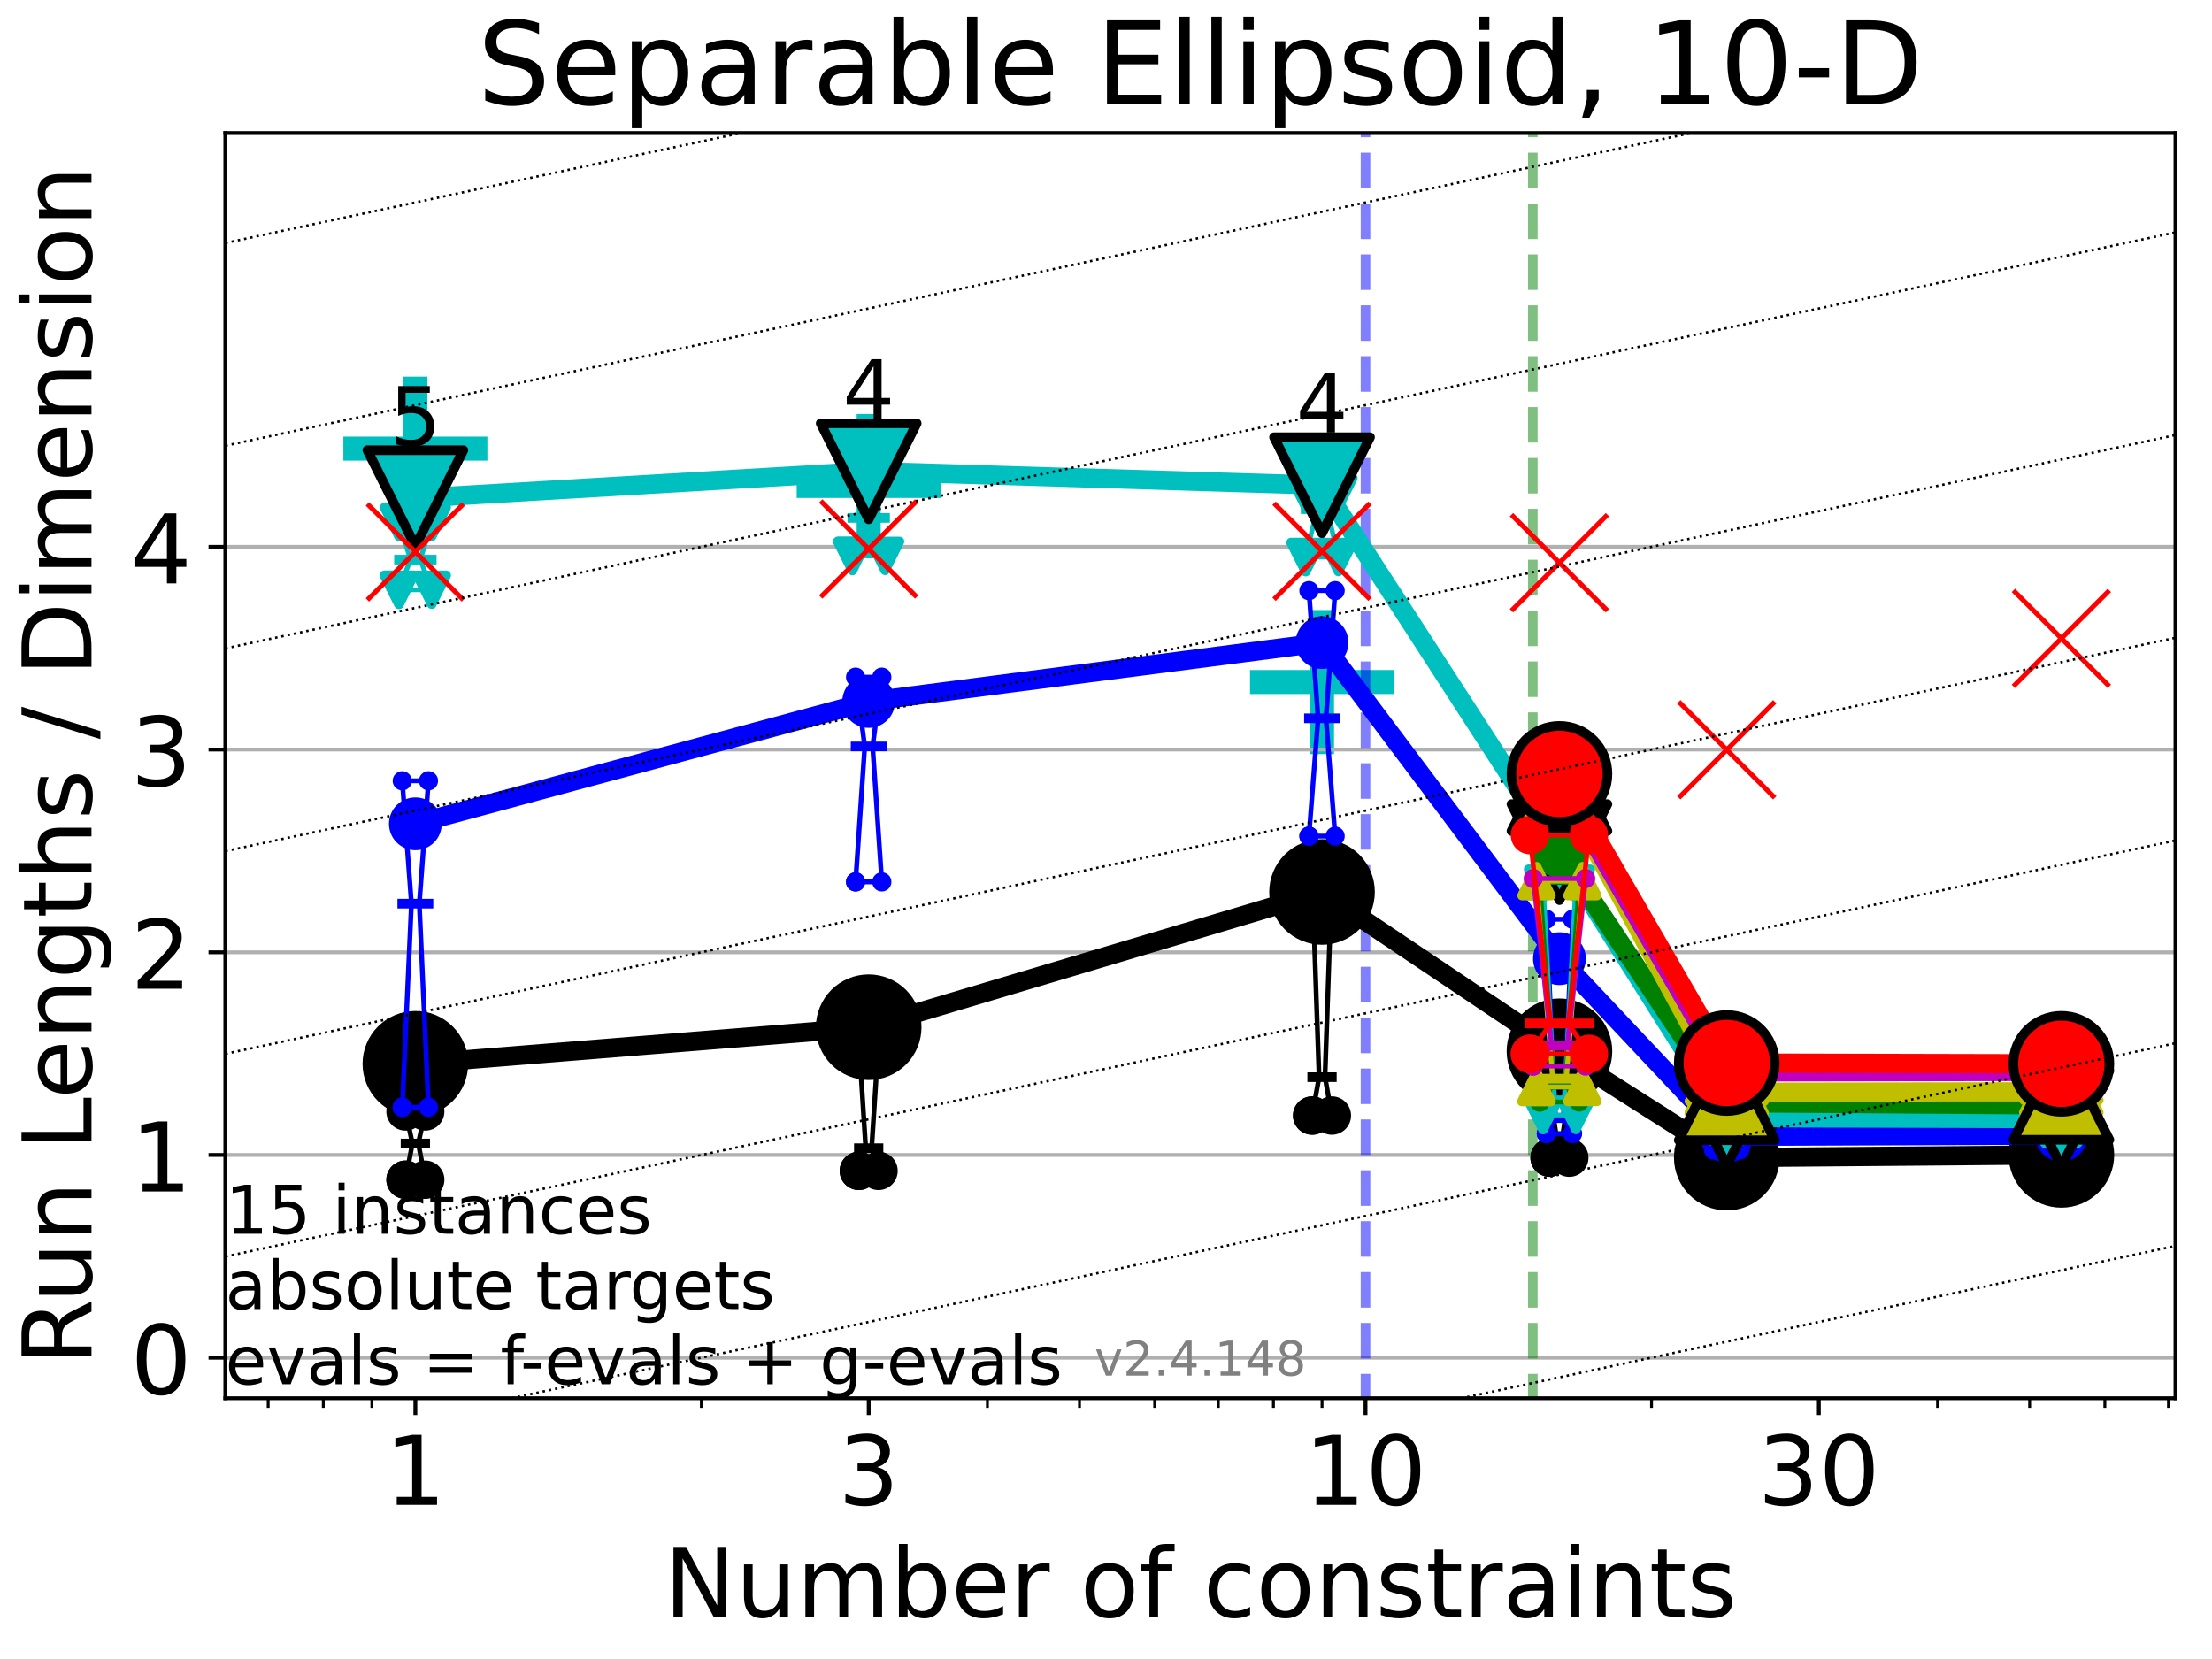 <?xml version="1.0" encoding="utf-8" standalone="no"?>
<!DOCTYPE svg PUBLIC "-//W3C//DTD SVG 1.1//EN"
  "http://www.w3.org/Graphics/SVG/1.1/DTD/svg11.dtd">
<!-- Created with matplotlib (https://matplotlib.org/) -->
<svg height="345.6pt" version="1.1" viewBox="0 0 460.8 345.6" width="460.8pt" xmlns="http://www.w3.org/2000/svg" xmlns:xlink="http://www.w3.org/1999/xlink">
 <defs>
  <style type="text/css">*{stroke-linecap:butt;stroke-linejoin:round;}</style>
 </defs>
 <g id="figure_1">
  <g id="patch_1">
   <path d="M 0 345.6 
L 460.8 345.6 
L 460.8 0 
L 0 0 
z
" style="fill:#ffffff;"/>
  </g>
  <g id="axes_1">
   <g id="patch_2">
    <path d="M 46.94 291.28 
L 453.192 291.28 
L 453.192 27.72 
L 46.94 27.72 
z
" style="fill:#ffffff;"/>
   </g>
   <g id="line2d_1">
    <defs>
     <path d="M -15 0 
L 15 0 
M 0 15 
L 0 -15 
" id="m26ca77ea01" style="stroke:#00bfbf;stroke-width:5;"/>
    </defs>
    <g clip-path="url(#p0687d857c2)">
     <use style="fill:#00bfbf;stroke:#00bfbf;stroke-width:5;" x="180.965" xlink:href="#m26ca77ea01" y="101.235"/>
    </g>
   </g>
   <g id="line2d_2">
    <g clip-path="url(#p0687d857c2)">
     <use style="fill:#00bfbf;stroke:#00bfbf;stroke-width:5;" x="275.403" xlink:href="#m26ca77ea01" y="142.085"/>
    </g>
   </g>
   <g id="line2d_3">
    <g clip-path="url(#p0687d857c2)">
     <use style="fill:#00bfbf;stroke:#00bfbf;stroke-width:5;" x="86.527" xlink:href="#m26ca77ea01" y="93.457"/>
    </g>
   </g>
   <g id="matplotlib.axis_1">
    <g id="xtick_1">
     <g id="line2d_4">
      <defs>
       <path d="M 0 0 
L 0 3.5 
" id="mdddf387a5a" style="stroke:#000000;stroke-width:0.8;"/>
      </defs>
      <g>
       <use style="stroke:#000000;stroke-width:0.8;" x="86.527" xlink:href="#mdddf387a5a" y="291.28"/>
      </g>
     </g>
     <g id="text_1">
      <!-- 1 -->
      <g transform="translate(80.164 313.477)scale(0.2 -0.2)">
       <defs>
        <path d="M 12.406 8.297 
L 28.516 8.297 
L 28.516 63.922 
L 10.984 60.406 
L 10.984 69.391 
L 28.422 72.906 
L 38.281 72.906 
L 38.281 8.297 
L 54.391 8.297 
L 54.391 0 
L 12.406 0 
z
" id="DejaVuSans-49"/>
       </defs>
       <use xlink:href="#DejaVuSans-49"/>
      </g>
     </g>
    </g>
    <g id="xtick_2">
     <g id="line2d_5">
      <g>
       <use style="stroke:#000000;stroke-width:0.8;" x="180.965" xlink:href="#mdddf387a5a" y="291.28"/>
      </g>
     </g>
     <g id="text_2">
      <!-- 3 -->
      <g transform="translate(174.602 313.477)scale(0.2 -0.2)">
       <defs>
        <path d="M 40.578 39.312 
Q 47.656 37.797 51.625 33 
Q 55.609 28.219 55.609 21.188 
Q 55.609 10.406 48.188 4.484 
Q 40.766 -1.422 27.094 -1.422 
Q 22.516 -1.422 17.656 -0.516 
Q 12.797 0.391 7.625 2.203 
L 7.625 11.719 
Q 11.719 9.328 16.594 8.109 
Q 21.484 6.891 26.812 6.891 
Q 36.078 6.891 40.938 10.547 
Q 45.797 14.203 45.797 21.188 
Q 45.797 27.641 41.281 31.266 
Q 36.766 34.906 28.719 34.906 
L 20.219 34.906 
L 20.219 43.016 
L 29.109 43.016 
Q 36.375 43.016 40.234 45.922 
Q 44.094 48.828 44.094 54.297 
Q 44.094 59.906 40.109 62.906 
Q 36.141 65.922 28.719 65.922 
Q 24.656 65.922 20.016 65.031 
Q 15.375 64.156 9.812 62.312 
L 9.812 71.094 
Q 15.438 72.656 20.344 73.438 
Q 25.25 74.219 29.594 74.219 
Q 40.828 74.219 47.359 69.109 
Q 53.906 64.016 53.906 55.328 
Q 53.906 49.266 50.438 45.094 
Q 46.969 40.922 40.578 39.312 
z
" id="DejaVuSans-51"/>
       </defs>
       <use xlink:href="#DejaVuSans-51"/>
      </g>
     </g>
    </g>
    <g id="xtick_3">
     <g id="line2d_6">
      <g>
       <use style="stroke:#000000;stroke-width:0.8;" x="284.46" xlink:href="#mdddf387a5a" y="291.28"/>
      </g>
     </g>
     <g id="text_3">
      <!-- 10 -->
      <g transform="translate(271.735 313.477)scale(0.2 -0.2)">
       <defs>
        <path d="M 31.781 66.406 
Q 24.172 66.406 20.328 58.906 
Q 16.5 51.422 16.5 36.375 
Q 16.5 21.391 20.328 13.891 
Q 24.172 6.391 31.781 6.391 
Q 39.453 6.391 43.281 13.891 
Q 47.125 21.391 47.125 36.375 
Q 47.125 51.422 43.281 58.906 
Q 39.453 66.406 31.781 66.406 
z
M 31.781 74.219 
Q 44.047 74.219 50.516 64.516 
Q 56.984 54.828 56.984 36.375 
Q 56.984 17.969 50.516 8.266 
Q 44.047 -1.422 31.781 -1.422 
Q 19.531 -1.422 13.062 8.266 
Q 6.594 17.969 6.594 36.375 
Q 6.594 54.828 13.062 64.516 
Q 19.531 74.219 31.781 74.219 
z
" id="DejaVuSans-48"/>
       </defs>
       <use xlink:href="#DejaVuSans-49"/>
       <use x="63.623" xlink:href="#DejaVuSans-48"/>
      </g>
     </g>
    </g>
    <g id="xtick_4">
     <g id="line2d_7">
      <g>
       <use style="stroke:#000000;stroke-width:0.8;" x="378.898" xlink:href="#mdddf387a5a" y="291.28"/>
      </g>
     </g>
     <g id="text_4">
      <!-- 30 -->
      <g transform="translate(366.173 313.477)scale(0.2 -0.2)">
       <use xlink:href="#DejaVuSans-51"/>
       <use x="63.623" xlink:href="#DejaVuSans-48"/>
      </g>
     </g>
    </g>
    <g id="xtick_5">
     <g id="line2d_8">
      <defs>
       <path d="M 0 0 
L 0 2 
" id="m3032d2a89f" style="stroke:#000000;stroke-width:0.6;"/>
      </defs>
      <g>
       <use style="stroke:#000000;stroke-width:0.6;" x="55.866" xlink:href="#m3032d2a89f" y="291.28"/>
      </g>
     </g>
    </g>
    <g id="xtick_6">
     <g id="line2d_9">
      <g>
       <use style="stroke:#000000;stroke-width:0.6;" x="67.345" xlink:href="#m3032d2a89f" y="291.28"/>
      </g>
     </g>
    </g>
    <g id="xtick_7">
     <g id="line2d_10">
      <g>
       <use style="stroke:#000000;stroke-width:0.6;" x="77.47" xlink:href="#m3032d2a89f" y="291.28"/>
      </g>
     </g>
    </g>
    <g id="xtick_8">
     <g id="line2d_11">
      <g>
       <use style="stroke:#000000;stroke-width:0.6;" x="146.11" xlink:href="#m3032d2a89f" y="291.28"/>
      </g>
     </g>
    </g>
    <g id="xtick_9">
     <g id="line2d_12">
      <g>
       <use style="stroke:#000000;stroke-width:0.6;" x="205.694" xlink:href="#m3032d2a89f" y="291.28"/>
      </g>
     </g>
    </g>
    <g id="xtick_10">
     <g id="line2d_13">
      <g>
       <use style="stroke:#000000;stroke-width:0.6;" x="224.876" xlink:href="#m3032d2a89f" y="291.28"/>
      </g>
     </g>
    </g>
    <g id="xtick_11">
     <g id="line2d_14">
      <g>
       <use style="stroke:#000000;stroke-width:0.6;" x="240.548" xlink:href="#m3032d2a89f" y="291.28"/>
      </g>
     </g>
    </g>
    <g id="xtick_12">
     <g id="line2d_15">
      <g>
       <use style="stroke:#000000;stroke-width:0.6;" x="253.799" xlink:href="#m3032d2a89f" y="291.28"/>
      </g>
     </g>
    </g>
    <g id="xtick_13">
     <g id="line2d_16">
      <g>
       <use style="stroke:#000000;stroke-width:0.6;" x="265.278" xlink:href="#m3032d2a89f" y="291.28"/>
      </g>
     </g>
    </g>
    <g id="xtick_14">
     <g id="line2d_17">
      <g>
       <use style="stroke:#000000;stroke-width:0.6;" x="275.403" xlink:href="#m3032d2a89f" y="291.28"/>
      </g>
     </g>
    </g>
    <g id="xtick_15">
     <g id="line2d_18">
      <g>
       <use style="stroke:#000000;stroke-width:0.6;" x="344.043" xlink:href="#m3032d2a89f" y="291.28"/>
      </g>
     </g>
    </g>
    <g id="xtick_16">
     <g id="line2d_19">
      <g>
       <use style="stroke:#000000;stroke-width:0.6;" x="403.627" xlink:href="#m3032d2a89f" y="291.28"/>
      </g>
     </g>
    </g>
    <g id="xtick_17">
     <g id="line2d_20">
      <g>
       <use style="stroke:#000000;stroke-width:0.6;" x="422.809" xlink:href="#m3032d2a89f" y="291.28"/>
      </g>
     </g>
    </g>
    <g id="xtick_18">
     <g id="line2d_21">
      <g>
       <use style="stroke:#000000;stroke-width:0.6;" x="438.481" xlink:href="#m3032d2a89f" y="291.28"/>
      </g>
     </g>
    </g>
    <g id="xtick_19">
     <g id="line2d_22">
      <g>
       <use style="stroke:#000000;stroke-width:0.6;" x="451.732" xlink:href="#m3032d2a89f" y="291.28"/>
      </g>
     </g>
    </g>
    <g id="text_5">
     <!-- Number of constraints -->
     <g transform="translate(138.33 336.833)scale(0.2 -0.2)">
      <defs>
       <path d="M 9.812 72.906 
L 23.094 72.906 
L 55.422 11.922 
L 55.422 72.906 
L 64.984 72.906 
L 64.984 0 
L 51.703 0 
L 19.391 60.984 
L 19.391 0 
L 9.812 0 
z
" id="DejaVuSans-78"/>
       <path d="M 8.5 21.578 
L 8.5 54.688 
L 17.484 54.688 
L 17.484 21.922 
Q 17.484 14.156 20.5 10.266 
Q 23.531 6.391 29.594 6.391 
Q 36.859 6.391 41.078 11.031 
Q 45.312 15.672 45.312 23.688 
L 45.312 54.688 
L 54.297 54.688 
L 54.297 0 
L 45.312 0 
L 45.312 8.406 
Q 42.047 3.422 37.719 1 
Q 33.406 -1.422 27.688 -1.422 
Q 18.266 -1.422 13.375 4.438 
Q 8.5 10.297 8.5 21.578 
z
M 31.109 56 
z
" id="DejaVuSans-117"/>
       <path d="M 52 44.188 
Q 55.375 50.25 60.062 53.125 
Q 64.75 56 71.094 56 
Q 79.641 56 84.281 50.016 
Q 88.922 44.047 88.922 33.016 
L 88.922 0 
L 79.891 0 
L 79.891 32.719 
Q 79.891 40.578 77.094 44.375 
Q 74.312 48.188 68.609 48.188 
Q 61.625 48.188 57.562 43.547 
Q 53.516 38.922 53.516 30.906 
L 53.516 0 
L 44.484 0 
L 44.484 32.719 
Q 44.484 40.625 41.703 44.406 
Q 38.922 48.188 33.109 48.188 
Q 26.219 48.188 22.156 43.531 
Q 18.109 38.875 18.109 30.906 
L 18.109 0 
L 9.078 0 
L 9.078 54.688 
L 18.109 54.688 
L 18.109 46.188 
Q 21.188 51.219 25.484 53.609 
Q 29.781 56 35.688 56 
Q 41.656 56 45.828 52.969 
Q 50 49.953 52 44.188 
z
" id="DejaVuSans-109"/>
       <path d="M 48.688 27.297 
Q 48.688 37.203 44.609 42.844 
Q 40.531 48.484 33.406 48.484 
Q 26.266 48.484 22.188 42.844 
Q 18.109 37.203 18.109 27.297 
Q 18.109 17.391 22.188 11.75 
Q 26.266 6.109 33.406 6.109 
Q 40.531 6.109 44.609 11.75 
Q 48.688 17.391 48.688 27.297 
z
M 18.109 46.391 
Q 20.953 51.266 25.266 53.625 
Q 29.594 56 35.594 56 
Q 45.562 56 51.781 48.094 
Q 58.016 40.188 58.016 27.297 
Q 58.016 14.406 51.781 6.484 
Q 45.562 -1.422 35.594 -1.422 
Q 29.594 -1.422 25.266 0.953 
Q 20.953 3.328 18.109 8.203 
L 18.109 0 
L 9.078 0 
L 9.078 75.984 
L 18.109 75.984 
z
" id="DejaVuSans-98"/>
       <path d="M 56.203 29.594 
L 56.203 25.203 
L 14.891 25.203 
Q 15.484 15.922 20.484 11.062 
Q 25.484 6.203 34.422 6.203 
Q 39.594 6.203 44.453 7.469 
Q 49.312 8.734 54.109 11.281 
L 54.109 2.781 
Q 49.266 0.734 44.188 -0.344 
Q 39.109 -1.422 33.891 -1.422 
Q 20.797 -1.422 13.156 6.188 
Q 5.516 13.812 5.516 26.812 
Q 5.516 40.234 12.766 48.109 
Q 20.016 56 32.328 56 
Q 43.359 56 49.781 48.891 
Q 56.203 41.797 56.203 29.594 
z
M 47.219 32.234 
Q 47.125 39.594 43.094 43.984 
Q 39.062 48.391 32.422 48.391 
Q 24.906 48.391 20.391 44.141 
Q 15.875 39.891 15.188 32.172 
z
" id="DejaVuSans-101"/>
       <path d="M 41.109 46.297 
Q 39.594 47.172 37.812 47.578 
Q 36.031 48 33.891 48 
Q 26.266 48 22.188 43.047 
Q 18.109 38.094 18.109 28.812 
L 18.109 0 
L 9.078 0 
L 9.078 54.688 
L 18.109 54.688 
L 18.109 46.188 
Q 20.953 51.172 25.484 53.578 
Q 30.031 56 36.531 56 
Q 37.453 56 38.578 55.875 
Q 39.703 55.766 41.062 55.516 
z
" id="DejaVuSans-114"/>
       <path id="DejaVuSans-32"/>
       <path d="M 30.609 48.391 
Q 23.391 48.391 19.188 42.75 
Q 14.984 37.109 14.984 27.297 
Q 14.984 17.484 19.156 11.844 
Q 23.344 6.203 30.609 6.203 
Q 37.797 6.203 41.984 11.859 
Q 46.188 17.531 46.188 27.297 
Q 46.188 37.016 41.984 42.703 
Q 37.797 48.391 30.609 48.391 
z
M 30.609 56 
Q 42.328 56 49.016 48.375 
Q 55.719 40.766 55.719 27.297 
Q 55.719 13.875 49.016 6.219 
Q 42.328 -1.422 30.609 -1.422 
Q 18.844 -1.422 12.172 6.219 
Q 5.516 13.875 5.516 27.297 
Q 5.516 40.766 12.172 48.375 
Q 18.844 56 30.609 56 
z
" id="DejaVuSans-111"/>
       <path d="M 37.109 75.984 
L 37.109 68.5 
L 28.516 68.5 
Q 23.688 68.5 21.797 66.547 
Q 19.922 64.594 19.922 59.516 
L 19.922 54.688 
L 34.719 54.688 
L 34.719 47.703 
L 19.922 47.703 
L 19.922 0 
L 10.891 0 
L 10.891 47.703 
L 2.297 47.703 
L 2.297 54.688 
L 10.891 54.688 
L 10.891 58.5 
Q 10.891 67.625 15.141 71.797 
Q 19.391 75.984 28.609 75.984 
z
" id="DejaVuSans-102"/>
       <path d="M 48.781 52.594 
L 48.781 44.188 
Q 44.969 46.297 41.141 47.344 
Q 37.312 48.391 33.406 48.391 
Q 24.656 48.391 19.812 42.844 
Q 14.984 37.312 14.984 27.297 
Q 14.984 17.281 19.812 11.734 
Q 24.656 6.203 33.406 6.203 
Q 37.312 6.203 41.141 7.25 
Q 44.969 8.297 48.781 10.406 
L 48.781 2.094 
Q 45.016 0.344 40.984 -0.531 
Q 36.969 -1.422 32.422 -1.422 
Q 20.062 -1.422 12.781 6.344 
Q 5.516 14.109 5.516 27.297 
Q 5.516 40.672 12.859 48.328 
Q 20.219 56 33.016 56 
Q 37.156 56 41.109 55.141 
Q 45.062 54.297 48.781 52.594 
z
" id="DejaVuSans-99"/>
       <path d="M 54.891 33.016 
L 54.891 0 
L 45.906 0 
L 45.906 32.719 
Q 45.906 40.484 42.875 44.328 
Q 39.844 48.188 33.797 48.188 
Q 26.516 48.188 22.312 43.547 
Q 18.109 38.922 18.109 30.906 
L 18.109 0 
L 9.078 0 
L 9.078 54.688 
L 18.109 54.688 
L 18.109 46.188 
Q 21.344 51.125 25.703 53.562 
Q 30.078 56 35.797 56 
Q 45.219 56 50.047 50.172 
Q 54.891 44.344 54.891 33.016 
z
" id="DejaVuSans-110"/>
       <path d="M 44.281 53.078 
L 44.281 44.578 
Q 40.484 46.531 36.375 47.5 
Q 32.281 48.484 27.875 48.484 
Q 21.188 48.484 17.844 46.438 
Q 14.5 44.391 14.5 40.281 
Q 14.5 37.156 16.891 35.375 
Q 19.281 33.594 26.516 31.984 
L 29.594 31.297 
Q 39.156 29.25 43.188 25.516 
Q 47.219 21.781 47.219 15.094 
Q 47.219 7.469 41.188 3.016 
Q 35.156 -1.422 24.609 -1.422 
Q 20.219 -1.422 15.453 -0.562 
Q 10.688 0.297 5.422 2 
L 5.422 11.281 
Q 10.406 8.688 15.234 7.391 
Q 20.062 6.109 24.812 6.109 
Q 31.156 6.109 34.562 8.281 
Q 37.984 10.453 37.984 14.406 
Q 37.984 18.062 35.516 20.016 
Q 33.062 21.969 24.703 23.781 
L 21.578 24.516 
Q 13.234 26.266 9.516 29.906 
Q 5.812 33.547 5.812 39.891 
Q 5.812 47.609 11.281 51.797 
Q 16.75 56 26.812 56 
Q 31.781 56 36.172 55.266 
Q 40.578 54.547 44.281 53.078 
z
" id="DejaVuSans-115"/>
       <path d="M 18.312 70.219 
L 18.312 54.688 
L 36.812 54.688 
L 36.812 47.703 
L 18.312 47.703 
L 18.312 18.016 
Q 18.312 11.328 20.141 9.422 
Q 21.969 7.516 27.594 7.516 
L 36.812 7.516 
L 36.812 0 
L 27.594 0 
Q 17.188 0 13.234 3.875 
Q 9.281 7.766 9.281 18.016 
L 9.281 47.703 
L 2.688 47.703 
L 2.688 54.688 
L 9.281 54.688 
L 9.281 70.219 
z
" id="DejaVuSans-116"/>
       <path d="M 34.281 27.484 
Q 23.391 27.484 19.188 25 
Q 14.984 22.516 14.984 16.5 
Q 14.984 11.719 18.141 8.906 
Q 21.297 6.109 26.703 6.109 
Q 34.188 6.109 38.703 11.406 
Q 43.219 16.703 43.219 25.484 
L 43.219 27.484 
z
M 52.203 31.203 
L 52.203 0 
L 43.219 0 
L 43.219 8.297 
Q 40.141 3.328 35.547 0.953 
Q 30.953 -1.422 24.312 -1.422 
Q 15.922 -1.422 10.953 3.297 
Q 6 8.016 6 15.922 
Q 6 25.141 12.172 29.828 
Q 18.359 34.516 30.609 34.516 
L 43.219 34.516 
L 43.219 35.406 
Q 43.219 41.609 39.141 45 
Q 35.062 48.391 27.688 48.391 
Q 23 48.391 18.547 47.266 
Q 14.109 46.141 10.016 43.891 
L 10.016 52.203 
Q 14.938 54.109 19.578 55.047 
Q 24.219 56 28.609 56 
Q 40.484 56 46.344 49.844 
Q 52.203 43.703 52.203 31.203 
z
" id="DejaVuSans-97"/>
       <path d="M 9.422 54.688 
L 18.406 54.688 
L 18.406 0 
L 9.422 0 
z
M 9.422 75.984 
L 18.406 75.984 
L 18.406 64.594 
L 9.422 64.594 
z
" id="DejaVuSans-105"/>
      </defs>
      <use xlink:href="#DejaVuSans-78"/>
      <use x="74.805" xlink:href="#DejaVuSans-117"/>
      <use x="138.184" xlink:href="#DejaVuSans-109"/>
      <use x="235.596" xlink:href="#DejaVuSans-98"/>
      <use x="299.072" xlink:href="#DejaVuSans-101"/>
      <use x="360.596" xlink:href="#DejaVuSans-114"/>
      <use x="401.709" xlink:href="#DejaVuSans-32"/>
      <use x="433.496" xlink:href="#DejaVuSans-111"/>
      <use x="494.678" xlink:href="#DejaVuSans-102"/>
      <use x="529.883" xlink:href="#DejaVuSans-32"/>
      <use x="561.67" xlink:href="#DejaVuSans-99"/>
      <use x="616.65" xlink:href="#DejaVuSans-111"/>
      <use x="677.832" xlink:href="#DejaVuSans-110"/>
      <use x="741.211" xlink:href="#DejaVuSans-115"/>
      <use x="793.311" xlink:href="#DejaVuSans-116"/>
      <use x="832.52" xlink:href="#DejaVuSans-114"/>
      <use x="873.633" xlink:href="#DejaVuSans-97"/>
      <use x="934.912" xlink:href="#DejaVuSans-105"/>
      <use x="962.695" xlink:href="#DejaVuSans-110"/>
      <use x="1026.074" xlink:href="#DejaVuSans-116"/>
      <use x="1065.283" xlink:href="#DejaVuSans-115"/>
     </g>
    </g>
   </g>
   <g id="matplotlib.axis_2">
    <g id="ytick_1">
     <g id="line2d_23">
      <path clip-path="url(#p0687d857c2)" d="M 46.94 282.834 
L 453.192 282.834 
" style="fill:none;stroke:#b0b0b0;stroke-linecap:square;stroke-width:0.8;"/>
     </g>
     <g id="line2d_24">
      <defs>
       <path d="M 0 0 
L -3.5 0 
" id="me96ff41a19" style="stroke:#000000;stroke-width:0.8;"/>
      </defs>
      <g>
       <use style="stroke:#000000;stroke-width:0.8;" x="46.94" xlink:href="#me96ff41a19" y="282.834"/>
      </g>
     </g>
     <g id="text_6">
      <!-- 0 -->
      <g transform="translate(27.215 290.433)scale(0.2 -0.2)">
       <use xlink:href="#DejaVuSans-48"/>
      </g>
     </g>
    </g>
    <g id="ytick_2">
     <g id="line2d_25">
      <path clip-path="url(#p0687d857c2)" d="M 46.94 240.607 
L 453.192 240.607 
" style="fill:none;stroke:#b0b0b0;stroke-linecap:square;stroke-width:0.8;"/>
     </g>
     <g id="line2d_26">
      <g>
       <use style="stroke:#000000;stroke-width:0.8;" x="46.94" xlink:href="#me96ff41a19" y="240.607"/>
      </g>
     </g>
     <g id="text_7">
      <!-- 1 -->
      <g transform="translate(27.215 248.205)scale(0.2 -0.2)">
       <use xlink:href="#DejaVuSans-49"/>
      </g>
     </g>
    </g>
    <g id="ytick_3">
     <g id="line2d_27">
      <path clip-path="url(#p0687d857c2)" d="M 46.94 198.379 
L 453.192 198.379 
" style="fill:none;stroke:#b0b0b0;stroke-linecap:square;stroke-width:0.8;"/>
     </g>
     <g id="line2d_28">
      <g>
       <use style="stroke:#000000;stroke-width:0.8;" x="46.94" xlink:href="#me96ff41a19" y="198.379"/>
      </g>
     </g>
     <g id="text_8">
      <!-- 2 -->
      <g transform="translate(27.215 205.977)scale(0.2 -0.2)">
       <defs>
        <path d="M 19.188 8.297 
L 53.609 8.297 
L 53.609 0 
L 7.328 0 
L 7.328 8.297 
Q 12.938 14.109 22.625 23.891 
Q 32.328 33.688 34.812 36.531 
Q 39.547 41.844 41.422 45.531 
Q 43.312 49.219 43.312 52.781 
Q 43.312 58.594 39.234 62.25 
Q 35.156 65.922 28.609 65.922 
Q 23.969 65.922 18.812 64.312 
Q 13.672 62.703 7.812 59.422 
L 7.812 69.391 
Q 13.766 71.781 18.938 73 
Q 24.125 74.219 28.422 74.219 
Q 39.75 74.219 46.484 68.547 
Q 53.219 62.891 53.219 53.422 
Q 53.219 48.922 51.531 44.891 
Q 49.859 40.875 45.406 35.406 
Q 44.188 33.984 37.641 27.219 
Q 31.109 20.453 19.188 8.297 
z
" id="DejaVuSans-50"/>
       </defs>
       <use xlink:href="#DejaVuSans-50"/>
      </g>
     </g>
    </g>
    <g id="ytick_4">
     <g id="line2d_29">
      <path clip-path="url(#p0687d857c2)" d="M 46.94 156.151 
L 453.192 156.151 
" style="fill:none;stroke:#b0b0b0;stroke-linecap:square;stroke-width:0.8;"/>
     </g>
     <g id="line2d_30">
      <g>
       <use style="stroke:#000000;stroke-width:0.8;" x="46.94" xlink:href="#me96ff41a19" y="156.151"/>
      </g>
     </g>
     <g id="text_9">
      <!-- 3 -->
      <g transform="translate(27.215 163.75)scale(0.2 -0.2)">
       <use xlink:href="#DejaVuSans-51"/>
      </g>
     </g>
    </g>
    <g id="ytick_5">
     <g id="line2d_31">
      <path clip-path="url(#p0687d857c2)" d="M 46.94 113.923 
L 453.192 113.923 
" style="fill:none;stroke:#b0b0b0;stroke-linecap:square;stroke-width:0.8;"/>
     </g>
     <g id="line2d_32">
      <g>
       <use style="stroke:#000000;stroke-width:0.8;" x="46.94" xlink:href="#me96ff41a19" y="113.923"/>
      </g>
     </g>
     <g id="text_10">
      <!-- 4 -->
      <g transform="translate(27.215 121.522)scale(0.2 -0.2)">
       <defs>
        <path d="M 37.797 64.312 
L 12.891 25.391 
L 37.797 25.391 
z
M 35.203 72.906 
L 47.609 72.906 
L 47.609 25.391 
L 58.016 25.391 
L 58.016 17.188 
L 47.609 17.188 
L 47.609 0 
L 37.797 0 
L 37.797 17.188 
L 4.891 17.188 
L 4.891 26.703 
z
" id="DejaVuSans-52"/>
       </defs>
       <use xlink:href="#DejaVuSans-52"/>
      </g>
     </g>
    </g>
    <g id="text_11">
     <!-- Run Lengths / Dimension -->
     <g transform="translate(19.056 284.433)rotate(-90)scale(0.2 -0.2)">
      <defs>
       <path d="M 44.391 34.188 
Q 47.562 33.109 50.562 29.594 
Q 53.562 26.078 56.594 19.922 
L 66.609 0 
L 56 0 
L 46.688 18.703 
Q 43.062 26.031 39.672 28.422 
Q 36.281 30.812 30.422 30.812 
L 19.672 30.812 
L 19.672 0 
L 9.812 0 
L 9.812 72.906 
L 32.078 72.906 
Q 44.578 72.906 50.734 67.672 
Q 56.891 62.453 56.891 51.906 
Q 56.891 45.016 53.688 40.469 
Q 50.484 35.938 44.391 34.188 
z
M 19.672 64.797 
L 19.672 38.922 
L 32.078 38.922 
Q 39.203 38.922 42.844 42.219 
Q 46.484 45.516 46.484 51.906 
Q 46.484 58.297 42.844 61.547 
Q 39.203 64.797 32.078 64.797 
z
" id="DejaVuSans-82"/>
       <path d="M 9.812 72.906 
L 19.672 72.906 
L 19.672 8.297 
L 55.172 8.297 
L 55.172 0 
L 9.812 0 
z
" id="DejaVuSans-76"/>
       <path d="M 45.406 27.984 
Q 45.406 37.75 41.375 43.109 
Q 37.359 48.484 30.078 48.484 
Q 22.859 48.484 18.828 43.109 
Q 14.797 37.75 14.797 27.984 
Q 14.797 18.266 18.828 12.891 
Q 22.859 7.516 30.078 7.516 
Q 37.359 7.516 41.375 12.891 
Q 45.406 18.266 45.406 27.984 
z
M 54.391 6.781 
Q 54.391 -7.172 48.188 -13.984 
Q 42 -20.797 29.203 -20.797 
Q 24.469 -20.797 20.266 -20.094 
Q 16.062 -19.391 12.109 -17.922 
L 12.109 -9.188 
Q 16.062 -11.328 19.922 -12.344 
Q 23.781 -13.375 27.781 -13.375 
Q 36.625 -13.375 41.016 -8.766 
Q 45.406 -4.156 45.406 5.172 
L 45.406 9.625 
Q 42.625 4.781 38.281 2.391 
Q 33.938 0 27.875 0 
Q 17.828 0 11.672 7.656 
Q 5.516 15.328 5.516 27.984 
Q 5.516 40.672 11.672 48.328 
Q 17.828 56 27.875 56 
Q 33.938 56 38.281 53.609 
Q 42.625 51.219 45.406 46.391 
L 45.406 54.688 
L 54.391 54.688 
z
" id="DejaVuSans-103"/>
       <path d="M 54.891 33.016 
L 54.891 0 
L 45.906 0 
L 45.906 32.719 
Q 45.906 40.484 42.875 44.328 
Q 39.844 48.188 33.797 48.188 
Q 26.516 48.188 22.312 43.547 
Q 18.109 38.922 18.109 30.906 
L 18.109 0 
L 9.078 0 
L 9.078 75.984 
L 18.109 75.984 
L 18.109 46.188 
Q 21.344 51.125 25.703 53.562 
Q 30.078 56 35.797 56 
Q 45.219 56 50.047 50.172 
Q 54.891 44.344 54.891 33.016 
z
" id="DejaVuSans-104"/>
       <path d="M 25.391 72.906 
L 33.688 72.906 
L 8.297 -9.281 
L 0 -9.281 
z
" id="DejaVuSans-47"/>
       <path d="M 19.672 64.797 
L 19.672 8.109 
L 31.594 8.109 
Q 46.688 8.109 53.688 14.938 
Q 60.688 21.781 60.688 36.531 
Q 60.688 51.172 53.688 57.984 
Q 46.688 64.797 31.594 64.797 
z
M 9.812 72.906 
L 30.078 72.906 
Q 51.266 72.906 61.172 64.094 
Q 71.094 55.281 71.094 36.531 
Q 71.094 17.672 61.125 8.828 
Q 51.172 0 30.078 0 
L 9.812 0 
z
" id="DejaVuSans-68"/>
      </defs>
      <use xlink:href="#DejaVuSans-82"/>
      <use x="64.982" xlink:href="#DejaVuSans-117"/>
      <use x="128.361" xlink:href="#DejaVuSans-110"/>
      <use x="191.74" xlink:href="#DejaVuSans-32"/>
      <use x="223.527" xlink:href="#DejaVuSans-76"/>
      <use x="277.49" xlink:href="#DejaVuSans-101"/>
      <use x="339.014" xlink:href="#DejaVuSans-110"/>
      <use x="402.393" xlink:href="#DejaVuSans-103"/>
      <use x="465.869" xlink:href="#DejaVuSans-116"/>
      <use x="505.078" xlink:href="#DejaVuSans-104"/>
      <use x="568.457" xlink:href="#DejaVuSans-115"/>
      <use x="620.557" xlink:href="#DejaVuSans-32"/>
      <use x="652.344" xlink:href="#DejaVuSans-47"/>
      <use x="686.035" xlink:href="#DejaVuSans-32"/>
      <use x="717.822" xlink:href="#DejaVuSans-68"/>
      <use x="794.824" xlink:href="#DejaVuSans-105"/>
      <use x="822.607" xlink:href="#DejaVuSans-109"/>
      <use x="920.02" xlink:href="#DejaVuSans-101"/>
      <use x="981.543" xlink:href="#DejaVuSans-110"/>
      <use x="1044.922" xlink:href="#DejaVuSans-115"/>
      <use x="1097.021" xlink:href="#DejaVuSans-105"/>
      <use x="1124.805" xlink:href="#DejaVuSans-111"/>
      <use x="1185.986" xlink:href="#DejaVuSans-110"/>
     </g>
    </g>
   </g>
   <g id="LineCollection_1">
    <path clip-path="url(#p0687d857c2)" d="M 284.46 346.6 
L 284.46 27.72 
" style="fill:none;stroke:#0000ff;stroke-dasharray:7.4,3.2;stroke-dashoffset:0;stroke-opacity:0.5;stroke-width:2;"/>
   </g>
   <g id="LineCollection_2">
    <path clip-path="url(#p0687d857c2)" d="M 319.314 346.6 
L 319.314 27.72 
" style="fill:none;stroke:#008000;stroke-dasharray:7.4,3.2;stroke-dashoffset:0;stroke-opacity:0.5;stroke-width:2;"/>
   </g>
   <g id="line2d_33">
    <path clip-path="url(#p0687d857c2)" d="M 84.478 245.761 
L 85.912 238.204 
L 84.478 231.534 
L 88.575 231.534 
L 87.141 238.204 
L 88.575 245.761 
L 84.478 245.761 
" style="fill:none;stroke:#000000;stroke-linecap:square;"/>
   </g>
   <g id="line2d_34">
    <path clip-path="url(#p0687d857c2)" d="M 84.478 245.761 
L 88.575 245.761 
L 88.575 231.534 
L 84.478 231.534 
L 84.478 245.761 
" style="fill:none;"/>
    <defs>
     <path d="M 0 3 
C 0.796 3 1.559 2.684 2.121 2.121 
C 2.684 1.559 3 0.796 3 0 
C 3 -0.796 2.684 -1.559 2.121 -2.121 
C 1.559 -2.684 0.796 -3 0 -3 
C -0.796 -3 -1.559 -2.684 -2.121 -2.121 
C -2.684 -1.559 -3 -0.796 -3 0 
C -3 0.796 -2.684 1.559 -2.121 2.121 
C -1.559 2.684 -0.796 3 0 3 
z
" id="m2b88d0b0a8" style="stroke:#000000;stroke-width:2;"/>
    </defs>
    <g clip-path="url(#p0687d857c2)">
     <use style="stroke:#000000;stroke-width:2;" x="84.478" xlink:href="#m2b88d0b0a8" y="245.761"/>
     <use style="stroke:#000000;stroke-width:2;" x="88.575" xlink:href="#m2b88d0b0a8" y="245.761"/>
     <use style="stroke:#000000;stroke-width:2;" x="88.575" xlink:href="#m2b88d0b0a8" y="231.534"/>
     <use style="stroke:#000000;stroke-width:2;" x="84.478" xlink:href="#m2b88d0b0a8" y="231.534"/>
     <use style="stroke:#000000;stroke-width:2;" x="84.478" xlink:href="#m2b88d0b0a8" y="245.761"/>
    </g>
   </g>
   <g id="line2d_35">
    <path clip-path="url(#p0687d857c2)" d="M 84.478 238.204 
L 88.575 238.204 
" style="fill:none;stroke:#000000;stroke-linecap:square;stroke-width:2;"/>
   </g>
   <g id="line2d_36">
    <path clip-path="url(#p0687d857c2)" d="M 178.916 243.914 
L 180.35 239.195 
L 178.916 216.837 
L 183.013 216.837 
L 181.579 239.195 
L 183.013 243.914 
L 178.916 243.914 
" style="fill:none;stroke:#000000;stroke-linecap:square;"/>
   </g>
   <g id="line2d_37">
    <path clip-path="url(#p0687d857c2)" d="M 178.916 243.914 
L 183.013 243.914 
L 183.013 216.837 
L 178.916 216.837 
L 178.916 243.914 
" style="fill:none;"/>
    <g clip-path="url(#p0687d857c2)">
     <use style="stroke:#000000;stroke-width:2;" x="178.916" xlink:href="#m2b88d0b0a8" y="243.914"/>
     <use style="stroke:#000000;stroke-width:2;" x="183.013" xlink:href="#m2b88d0b0a8" y="243.914"/>
     <use style="stroke:#000000;stroke-width:2;" x="183.013" xlink:href="#m2b88d0b0a8" y="216.837"/>
     <use style="stroke:#000000;stroke-width:2;" x="178.916" xlink:href="#m2b88d0b0a8" y="216.837"/>
     <use style="stroke:#000000;stroke-width:2;" x="178.916" xlink:href="#m2b88d0b0a8" y="243.914"/>
    </g>
   </g>
   <g id="line2d_38">
    <path clip-path="url(#p0687d857c2)" d="M 178.916 239.195 
L 183.013 239.195 
" style="fill:none;stroke:#000000;stroke-linecap:square;stroke-width:2;"/>
   </g>
   <g id="line2d_39">
    <path clip-path="url(#p0687d857c2)" d="M 273.354 232.393 
L 274.788 224.399 
L 273.354 182.847 
L 277.451 182.847 
L 276.017 224.399 
L 277.451 232.393 
L 273.354 232.393 
" style="fill:none;stroke:#000000;stroke-linecap:square;"/>
   </g>
   <g id="line2d_40">
    <path clip-path="url(#p0687d857c2)" d="M 273.354 232.393 
L 277.451 232.393 
L 277.451 182.847 
L 273.354 182.847 
L 273.354 232.393 
" style="fill:none;"/>
    <g clip-path="url(#p0687d857c2)">
     <use style="stroke:#000000;stroke-width:2;" x="273.354" xlink:href="#m2b88d0b0a8" y="232.393"/>
     <use style="stroke:#000000;stroke-width:2;" x="277.451" xlink:href="#m2b88d0b0a8" y="232.393"/>
     <use style="stroke:#000000;stroke-width:2;" x="277.451" xlink:href="#m2b88d0b0a8" y="182.847"/>
     <use style="stroke:#000000;stroke-width:2;" x="273.354" xlink:href="#m2b88d0b0a8" y="182.847"/>
     <use style="stroke:#000000;stroke-width:2;" x="273.354" xlink:href="#m2b88d0b0a8" y="232.393"/>
    </g>
   </g>
   <g id="line2d_41">
    <path clip-path="url(#p0687d857c2)" d="M 273.354 224.399 
L 277.451 224.399 
" style="fill:none;stroke:#000000;stroke-linecap:square;stroke-width:2;"/>
   </g>
   <g id="line2d_42">
    <path clip-path="url(#p0687d857c2)" d="M 322.813 241.165 
L 324.247 236.96 
L 322.813 227.088 
L 326.91 227.088 
L 325.476 236.96 
L 326.91 241.165 
L 322.813 241.165 
" style="fill:none;stroke:#000000;stroke-linecap:square;"/>
   </g>
   <g id="line2d_43">
    <path clip-path="url(#p0687d857c2)" d="M 322.813 241.165 
L 326.91 241.165 
L 326.91 227.088 
L 322.813 227.088 
L 322.813 241.165 
" style="fill:none;"/>
    <g clip-path="url(#p0687d857c2)">
     <use style="stroke:#000000;stroke-width:2;" x="322.813" xlink:href="#m2b88d0b0a8" y="241.165"/>
     <use style="stroke:#000000;stroke-width:2;" x="326.91" xlink:href="#m2b88d0b0a8" y="241.165"/>
     <use style="stroke:#000000;stroke-width:2;" x="326.91" xlink:href="#m2b88d0b0a8" y="227.088"/>
     <use style="stroke:#000000;stroke-width:2;" x="322.813" xlink:href="#m2b88d0b0a8" y="227.088"/>
     <use style="stroke:#000000;stroke-width:2;" x="322.813" xlink:href="#m2b88d0b0a8" y="241.165"/>
    </g>
   </g>
   <g id="line2d_44">
    <path clip-path="url(#p0687d857c2)" d="M 322.813 236.96 
L 326.91 236.96 
" style="fill:none;stroke:#000000;stroke-linecap:square;stroke-width:2;"/>
   </g>
   <g id="line2d_45">
    <path clip-path="url(#p0687d857c2)" d="M 357.668 244.246 
L 359.101 241.355 
L 357.668 239.195 
L 361.764 239.195 
L 360.33 241.355 
L 361.764 244.246 
L 357.668 244.246 
" style="fill:none;stroke:#000000;stroke-linecap:square;"/>
   </g>
   <g id="line2d_46">
    <path clip-path="url(#p0687d857c2)" d="M 357.668 244.246 
L 361.764 244.246 
L 361.764 239.195 
L 357.668 239.195 
L 357.668 244.246 
" style="fill:none;"/>
    <g clip-path="url(#p0687d857c2)">
     <use style="stroke:#000000;stroke-width:2;" x="357.668" xlink:href="#m2b88d0b0a8" y="244.246"/>
     <use style="stroke:#000000;stroke-width:2;" x="361.764" xlink:href="#m2b88d0b0a8" y="244.246"/>
     <use style="stroke:#000000;stroke-width:2;" x="361.764" xlink:href="#m2b88d0b0a8" y="239.195"/>
     <use style="stroke:#000000;stroke-width:2;" x="357.668" xlink:href="#m2b88d0b0a8" y="239.195"/>
     <use style="stroke:#000000;stroke-width:2;" x="357.668" xlink:href="#m2b88d0b0a8" y="244.246"/>
    </g>
   </g>
   <g id="line2d_47">
    <path clip-path="url(#p0687d857c2)" d="M 357.668 241.355 
L 361.764 241.355 
" style="fill:none;stroke:#000000;stroke-linecap:square;stroke-width:2;"/>
   </g>
   <g id="line2d_48">
    <path clip-path="url(#p0687d857c2)" d="M 427.376 242.951 
L 428.81 240.244 
L 427.376 237.263 
L 431.473 237.263 
L 430.039 240.244 
L 431.473 242.951 
L 427.376 242.951 
" style="fill:none;stroke:#000000;stroke-linecap:square;"/>
   </g>
   <g id="line2d_49">
    <path clip-path="url(#p0687d857c2)" d="M 427.376 242.951 
L 431.473 242.951 
L 431.473 237.263 
L 427.376 237.263 
L 427.376 242.951 
" style="fill:none;"/>
    <g clip-path="url(#p0687d857c2)">
     <use style="stroke:#000000;stroke-width:2;" x="427.376" xlink:href="#m2b88d0b0a8" y="242.951"/>
     <use style="stroke:#000000;stroke-width:2;" x="431.473" xlink:href="#m2b88d0b0a8" y="242.951"/>
     <use style="stroke:#000000;stroke-width:2;" x="431.473" xlink:href="#m2b88d0b0a8" y="237.263"/>
     <use style="stroke:#000000;stroke-width:2;" x="427.376" xlink:href="#m2b88d0b0a8" y="237.263"/>
     <use style="stroke:#000000;stroke-width:2;" x="427.376" xlink:href="#m2b88d0b0a8" y="242.951"/>
    </g>
   </g>
   <g id="line2d_50">
    <path clip-path="url(#p0687d857c2)" d="M 427.376 240.244 
L 431.473 240.244 
" style="fill:none;stroke:#000000;stroke-linecap:square;stroke-width:2;"/>
   </g>
   <g id="line2d_51">
    <path clip-path="url(#p0687d857c2)" d="M 86.527 221.607 
L 180.965 213.988 
" style="fill:none;stroke:#000000;stroke-linecap:square;stroke-width:4;"/>
   </g>
   <g id="line2d_52">
    <path clip-path="url(#p0687d857c2)" d="M 180.965 213.988 
L 275.403 185.814 
" style="fill:none;stroke:#000000;stroke-linecap:square;stroke-width:4;"/>
   </g>
   <g id="line2d_53">
    <path clip-path="url(#p0687d857c2)" d="M 275.403 185.814 
L 324.862 218.999 
" style="fill:none;stroke:#000000;stroke-linecap:square;stroke-width:4;"/>
   </g>
   <g id="line2d_54">
    <path clip-path="url(#p0687d857c2)" d="M 324.862 218.999 
L 359.716 241.153 
" style="fill:none;stroke:#000000;stroke-linecap:square;stroke-width:4;"/>
   </g>
   <g id="line2d_55">
    <path clip-path="url(#p0687d857c2)" d="M 359.716 241.153 
L 429.424 240.582 
" style="fill:none;stroke:#000000;stroke-linecap:square;stroke-width:4;"/>
   </g>
   <g id="line2d_56">
    <path clip-path="url(#p0687d857c2)" d="M 86.527 221.607 
L 180.965 213.988 
L 275.403 185.814 
L 324.862 218.999 
L 359.716 241.153 
L 429.424 240.582 
" style="fill:none;"/>
    <defs>
     <path d="M 0 10 
C 2.652 10 5.196 8.946 7.071 7.071 
C 8.946 5.196 10 2.652 10 0 
C 10 -2.652 8.946 -5.196 7.071 -7.071 
C 5.196 -8.946 2.652 -10 0 -10 
C -2.652 -10 -5.196 -8.946 -7.071 -7.071 
C -8.946 -5.196 -10 -2.652 -10 0 
C -10 2.652 -8.946 5.196 -7.071 7.071 
C -5.196 8.946 -2.652 10 0 10 
z
" id="mfda77e975e" style="stroke:#000000;stroke-width:2;"/>
    </defs>
    <g clip-path="url(#p0687d857c2)">
     <use style="stroke:#000000;stroke-width:2;" x="86.527" xlink:href="#mfda77e975e" y="221.607"/>
     <use style="stroke:#000000;stroke-width:2;" x="180.965" xlink:href="#mfda77e975e" y="213.988"/>
     <use style="stroke:#000000;stroke-width:2;" x="275.403" xlink:href="#mfda77e975e" y="185.814"/>
     <use style="stroke:#000000;stroke-width:2;" x="324.862" xlink:href="#mfda77e975e" y="218.999"/>
     <use style="stroke:#000000;stroke-width:2;" x="359.716" xlink:href="#mfda77e975e" y="241.153"/>
     <use style="stroke:#000000;stroke-width:2;" x="429.424" xlink:href="#mfda77e975e" y="240.582"/>
    </g>
   </g>
   <g id="line2d_57">
    <path clip-path="url(#p0687d857c2)" d="M 83.796 230.661 
L 85.707 188.242 
L 83.796 162.656 
L 89.258 162.656 
L 87.346 188.242 
L 89.258 230.661 
L 83.796 230.661 
" style="fill:none;stroke:#0000ff;stroke-linecap:square;"/>
   </g>
   <g id="line2d_58">
    <path clip-path="url(#p0687d857c2)" d="M 83.796 230.661 
L 89.258 230.661 
L 89.258 162.656 
L 83.796 162.656 
L 83.796 230.661 
" style="fill:none;"/>
    <defs>
     <path d="M 0 1.5 
C 0.398 1.5 0.779 1.342 1.061 1.061 
C 1.342 0.779 1.5 0.398 1.5 0 
C 1.5 -0.398 1.342 -0.779 1.061 -1.061 
C 0.779 -1.342 0.398 -1.5 0 -1.5 
C -0.398 -1.5 -0.779 -1.342 -1.061 -1.061 
C -1.342 -0.779 -1.5 -0.398 -1.5 0 
C -1.5 0.398 -1.342 0.779 -1.061 1.061 
C -0.779 1.342 -0.398 1.5 0 1.5 
z
" id="m34ff7cb2a8" style="stroke:#0000ff;"/>
    </defs>
    <g clip-path="url(#p0687d857c2)">
     <use style="fill:#0000ff;stroke:#0000ff;" x="83.796" xlink:href="#m34ff7cb2a8" y="230.661"/>
     <use style="fill:#0000ff;stroke:#0000ff;" x="89.258" xlink:href="#m34ff7cb2a8" y="230.661"/>
     <use style="fill:#0000ff;stroke:#0000ff;" x="89.258" xlink:href="#m34ff7cb2a8" y="162.656"/>
     <use style="fill:#0000ff;stroke:#0000ff;" x="83.796" xlink:href="#m34ff7cb2a8" y="162.656"/>
     <use style="fill:#0000ff;stroke:#0000ff;" x="83.796" xlink:href="#m34ff7cb2a8" y="230.661"/>
    </g>
   </g>
   <g id="line2d_59">
    <path clip-path="url(#p0687d857c2)" d="M 83.796 188.242 
L 89.258 188.242 
" style="fill:none;stroke:#0000ff;stroke-linecap:square;stroke-width:2;"/>
   </g>
   <g id="line2d_60">
    <path clip-path="url(#p0687d857c2)" d="M 178.234 183.716 
L 180.145 155.494 
L 178.234 141.065 
L 183.696 141.065 
L 181.784 155.494 
L 183.696 183.716 
L 178.234 183.716 
" style="fill:none;stroke:#0000ff;stroke-linecap:square;"/>
   </g>
   <g id="line2d_61">
    <path clip-path="url(#p0687d857c2)" d="M 178.234 183.716 
L 183.696 183.716 
L 183.696 141.065 
L 178.234 141.065 
L 178.234 183.716 
" style="fill:none;"/>
    <g clip-path="url(#p0687d857c2)">
     <use style="fill:#0000ff;stroke:#0000ff;" x="178.234" xlink:href="#m34ff7cb2a8" y="183.716"/>
     <use style="fill:#0000ff;stroke:#0000ff;" x="183.696" xlink:href="#m34ff7cb2a8" y="183.716"/>
     <use style="fill:#0000ff;stroke:#0000ff;" x="183.696" xlink:href="#m34ff7cb2a8" y="141.065"/>
     <use style="fill:#0000ff;stroke:#0000ff;" x="178.234" xlink:href="#m34ff7cb2a8" y="141.065"/>
     <use style="fill:#0000ff;stroke:#0000ff;" x="178.234" xlink:href="#m34ff7cb2a8" y="183.716"/>
    </g>
   </g>
   <g id="line2d_62">
    <path clip-path="url(#p0687d857c2)" d="M 178.234 155.494 
L 183.696 155.494 
" style="fill:none;stroke:#0000ff;stroke-linecap:square;stroke-width:2;"/>
   </g>
   <g id="line2d_63">
    <path clip-path="url(#p0687d857c2)" d="M 272.672 174.184 
L 274.583 149.635 
L 272.672 123.037 
L 278.134 123.037 
L 276.222 149.635 
L 278.134 174.184 
L 272.672 174.184 
" style="fill:none;stroke:#0000ff;stroke-linecap:square;"/>
   </g>
   <g id="line2d_64">
    <path clip-path="url(#p0687d857c2)" d="M 272.672 174.184 
L 278.134 174.184 
L 278.134 123.037 
L 272.672 123.037 
L 272.672 174.184 
" style="fill:none;"/>
    <g clip-path="url(#p0687d857c2)">
     <use style="fill:#0000ff;stroke:#0000ff;" x="272.672" xlink:href="#m34ff7cb2a8" y="174.184"/>
     <use style="fill:#0000ff;stroke:#0000ff;" x="278.134" xlink:href="#m34ff7cb2a8" y="174.184"/>
     <use style="fill:#0000ff;stroke:#0000ff;" x="278.134" xlink:href="#m34ff7cb2a8" y="123.037"/>
     <use style="fill:#0000ff;stroke:#0000ff;" x="272.672" xlink:href="#m34ff7cb2a8" y="123.037"/>
     <use style="fill:#0000ff;stroke:#0000ff;" x="272.672" xlink:href="#m34ff7cb2a8" y="174.184"/>
    </g>
   </g>
   <g id="line2d_65">
    <path clip-path="url(#p0687d857c2)" d="M 272.672 149.635 
L 278.134 149.635 
" style="fill:none;stroke:#0000ff;stroke-linecap:square;stroke-width:2;"/>
   </g>
   <g id="line2d_66">
    <path clip-path="url(#p0687d857c2)" d="M 322.131 236.151 
L 324.042 232.928 
L 322.131 191.495 
L 327.593 191.495 
L 325.681 232.928 
L 327.593 236.151 
L 322.131 236.151 
" style="fill:none;stroke:#0000ff;stroke-linecap:square;"/>
   </g>
   <g id="line2d_67">
    <path clip-path="url(#p0687d857c2)" d="M 322.131 236.151 
L 327.593 236.151 
L 327.593 191.495 
L 322.131 191.495 
L 322.131 236.151 
" style="fill:none;"/>
    <g clip-path="url(#p0687d857c2)">
     <use style="fill:#0000ff;stroke:#0000ff;" x="322.131" xlink:href="#m34ff7cb2a8" y="236.151"/>
     <use style="fill:#0000ff;stroke:#0000ff;" x="327.593" xlink:href="#m34ff7cb2a8" y="236.151"/>
     <use style="fill:#0000ff;stroke:#0000ff;" x="327.593" xlink:href="#m34ff7cb2a8" y="191.495"/>
     <use style="fill:#0000ff;stroke:#0000ff;" x="322.131" xlink:href="#m34ff7cb2a8" y="191.495"/>
     <use style="fill:#0000ff;stroke:#0000ff;" x="322.131" xlink:href="#m34ff7cb2a8" y="236.151"/>
    </g>
   </g>
   <g id="line2d_68">
    <path clip-path="url(#p0687d857c2)" d="M 322.131 232.928 
L 327.593 232.928 
" style="fill:none;stroke:#0000ff;stroke-linecap:square;stroke-width:2;"/>
   </g>
   <g id="line2d_69">
    <path clip-path="url(#p0687d857c2)" d="M 356.985 239.538 
L 358.897 237.571 
L 356.985 234.968 
L 362.447 234.968 
L 360.535 237.571 
L 362.447 239.538 
L 356.985 239.538 
" style="fill:none;stroke:#0000ff;stroke-linecap:square;"/>
   </g>
   <g id="line2d_70">
    <path clip-path="url(#p0687d857c2)" d="M 356.985 239.538 
L 362.447 239.538 
L 362.447 234.968 
L 356.985 234.968 
L 356.985 239.538 
" style="fill:none;"/>
    <g clip-path="url(#p0687d857c2)">
     <use style="fill:#0000ff;stroke:#0000ff;" x="356.985" xlink:href="#m34ff7cb2a8" y="239.538"/>
     <use style="fill:#0000ff;stroke:#0000ff;" x="362.447" xlink:href="#m34ff7cb2a8" y="239.538"/>
     <use style="fill:#0000ff;stroke:#0000ff;" x="362.447" xlink:href="#m34ff7cb2a8" y="234.968"/>
     <use style="fill:#0000ff;stroke:#0000ff;" x="356.985" xlink:href="#m34ff7cb2a8" y="234.968"/>
     <use style="fill:#0000ff;stroke:#0000ff;" x="356.985" xlink:href="#m34ff7cb2a8" y="239.538"/>
    </g>
   </g>
   <g id="line2d_71">
    <path clip-path="url(#p0687d857c2)" d="M 356.985 237.571 
L 362.447 237.571 
" style="fill:none;stroke:#0000ff;stroke-linecap:square;stroke-width:2;"/>
   </g>
   <g id="line2d_72">
    <path clip-path="url(#p0687d857c2)" d="M 426.693 238.365 
L 428.605 236.368 
L 426.693 234.111 
L 432.155 234.111 
L 430.244 236.368 
L 432.155 238.365 
L 426.693 238.365 
" style="fill:none;stroke:#0000ff;stroke-linecap:square;"/>
   </g>
   <g id="line2d_73">
    <path clip-path="url(#p0687d857c2)" d="M 426.693 238.365 
L 432.155 238.365 
L 432.155 234.111 
L 426.693 234.111 
L 426.693 238.365 
" style="fill:none;"/>
    <g clip-path="url(#p0687d857c2)">
     <use style="fill:#0000ff;stroke:#0000ff;" x="426.693" xlink:href="#m34ff7cb2a8" y="238.365"/>
     <use style="fill:#0000ff;stroke:#0000ff;" x="432.155" xlink:href="#m34ff7cb2a8" y="238.365"/>
     <use style="fill:#0000ff;stroke:#0000ff;" x="432.155" xlink:href="#m34ff7cb2a8" y="234.111"/>
     <use style="fill:#0000ff;stroke:#0000ff;" x="426.693" xlink:href="#m34ff7cb2a8" y="234.111"/>
     <use style="fill:#0000ff;stroke:#0000ff;" x="426.693" xlink:href="#m34ff7cb2a8" y="238.365"/>
    </g>
   </g>
   <g id="line2d_74">
    <path clip-path="url(#p0687d857c2)" d="M 426.693 236.368 
L 432.155 236.368 
" style="fill:none;stroke:#0000ff;stroke-linecap:square;stroke-width:2;"/>
   </g>
   <g id="line2d_75">
    <path clip-path="url(#p0687d857c2)" d="M 86.527 171.617 
L 180.965 146.128 
" style="fill:none;stroke:#0000ff;stroke-linecap:square;stroke-width:4;"/>
   </g>
   <g id="line2d_76">
    <path clip-path="url(#p0687d857c2)" d="M 180.965 146.128 
L 275.403 133.864 
" style="fill:none;stroke:#0000ff;stroke-linecap:square;stroke-width:4;"/>
   </g>
   <g id="line2d_77">
    <path clip-path="url(#p0687d857c2)" d="M 275.403 133.864 
L 324.862 199.706 
" style="fill:none;stroke:#0000ff;stroke-linecap:square;stroke-width:4;"/>
   </g>
   <g id="line2d_78">
    <path clip-path="url(#p0687d857c2)" d="M 324.862 199.706 
L 359.716 236.721 
" style="fill:none;stroke:#0000ff;stroke-linecap:square;stroke-width:4;"/>
   </g>
   <g id="line2d_79">
    <path clip-path="url(#p0687d857c2)" d="M 359.716 236.721 
L 429.424 236.466 
" style="fill:none;stroke:#0000ff;stroke-linecap:square;stroke-width:4;"/>
   </g>
   <g id="line2d_80">
    <path clip-path="url(#p0687d857c2)" d="M 86.527 171.617 
L 180.965 146.128 
L 275.403 133.864 
L 324.862 199.706 
L 359.716 236.721 
L 429.424 236.466 
" style="fill:none;"/>
    <defs>
     <path d="M 0 5 
C 1.326 5 2.598 4.473 3.536 3.536 
C 4.473 2.598 5 1.326 5 0 
C 5 -1.326 4.473 -2.598 3.536 -3.536 
C 2.598 -4.473 1.326 -5 0 -5 
C -1.326 -5 -2.598 -4.473 -3.536 -3.536 
C -4.473 -2.598 -5 -1.326 -5 0 
C -5 1.326 -4.473 2.598 -3.536 3.536 
C -2.598 4.473 -1.326 5 0 5 
z
" id="m93b4bb7295" style="stroke:#0000ff;"/>
    </defs>
    <g clip-path="url(#p0687d857c2)">
     <use style="fill:#0000ff;stroke:#0000ff;" x="86.527" xlink:href="#m93b4bb7295" y="171.617"/>
     <use style="fill:#0000ff;stroke:#0000ff;" x="180.965" xlink:href="#m93b4bb7295" y="146.128"/>
     <use style="fill:#0000ff;stroke:#0000ff;" x="275.403" xlink:href="#m93b4bb7295" y="133.864"/>
     <use style="fill:#0000ff;stroke:#0000ff;" x="324.862" xlink:href="#m93b4bb7295" y="199.706"/>
     <use style="fill:#0000ff;stroke:#0000ff;" x="359.716" xlink:href="#m93b4bb7295" y="236.721"/>
     <use style="fill:#0000ff;stroke:#0000ff;" x="429.424" xlink:href="#m93b4bb7295" y="236.466"/>
    </g>
   </g>
   <g id="line2d_81">
    <path clip-path="url(#p0687d857c2)" d="M 83.113 122.859 
L 85.502 116.579 
L 83.113 108.725 
L 89.94 108.725 
L 87.551 116.579 
L 89.94 122.859 
L 83.113 122.859 
" style="fill:none;stroke:#00bfbf;stroke-linecap:square;"/>
   </g>
   <g id="line2d_82">
    <path clip-path="url(#p0687d857c2)" d="M 83.113 122.859 
L 89.94 122.859 
L 89.94 108.725 
L 83.113 108.725 
L 83.113 122.859 
" style="fill:none;"/>
    <defs>
     <path d="M -0 3 
L 3 -3 
L -3 -3 
z
" id="m9ba2912db9" style="stroke:#00bfbf;stroke-linejoin:miter;stroke-width:2;"/>
    </defs>
    <g clip-path="url(#p0687d857c2)">
     <use style="fill:#00bfbf;stroke:#00bfbf;stroke-linejoin:miter;stroke-width:2;" x="83.113" xlink:href="#m9ba2912db9" y="122.859"/>
     <use style="fill:#00bfbf;stroke:#00bfbf;stroke-linejoin:miter;stroke-width:2;" x="89.94" xlink:href="#m9ba2912db9" y="122.859"/>
     <use style="fill:#00bfbf;stroke:#00bfbf;stroke-linejoin:miter;stroke-width:2;" x="89.94" xlink:href="#m9ba2912db9" y="108.725"/>
     <use style="fill:#00bfbf;stroke:#00bfbf;stroke-linejoin:miter;stroke-width:2;" x="83.113" xlink:href="#m9ba2912db9" y="108.725"/>
     <use style="fill:#00bfbf;stroke:#00bfbf;stroke-linejoin:miter;stroke-width:2;" x="83.113" xlink:href="#m9ba2912db9" y="122.859"/>
    </g>
   </g>
   <g id="line2d_83">
    <path clip-path="url(#p0687d857c2)" d="M 83.113 116.579 
L 89.94 116.579 
" style="fill:none;stroke:#00bfbf;stroke-linecap:square;stroke-width:2;"/>
   </g>
   <g id="line2d_84">
    <path clip-path="url(#p0687d857c2)" d="M 177.551 115.8 
L 179.941 107.897 
L 177.551 95.639 
L 184.378 95.639 
L 181.989 107.897 
L 184.378 115.8 
L 177.551 115.8 
" style="fill:none;stroke:#00bfbf;stroke-linecap:square;"/>
   </g>
   <g id="line2d_85">
    <path clip-path="url(#p0687d857c2)" d="M 177.551 115.8 
L 184.378 115.8 
L 184.378 95.639 
L 177.551 95.639 
L 177.551 115.8 
" style="fill:none;"/>
    <g clip-path="url(#p0687d857c2)">
     <use style="fill:#00bfbf;stroke:#00bfbf;stroke-linejoin:miter;stroke-width:2;" x="177.551" xlink:href="#m9ba2912db9" y="115.8"/>
     <use style="fill:#00bfbf;stroke:#00bfbf;stroke-linejoin:miter;stroke-width:2;" x="184.378" xlink:href="#m9ba2912db9" y="115.8"/>
     <use style="fill:#00bfbf;stroke:#00bfbf;stroke-linejoin:miter;stroke-width:2;" x="184.378" xlink:href="#m9ba2912db9" y="95.639"/>
     <use style="fill:#00bfbf;stroke:#00bfbf;stroke-linejoin:miter;stroke-width:2;" x="177.551" xlink:href="#m9ba2912db9" y="95.639"/>
     <use style="fill:#00bfbf;stroke:#00bfbf;stroke-linejoin:miter;stroke-width:2;" x="177.551" xlink:href="#m9ba2912db9" y="115.8"/>
    </g>
   </g>
   <g id="line2d_86">
    <path clip-path="url(#p0687d857c2)" d="M 177.551 107.897 
L 184.378 107.897 
" style="fill:none;stroke:#00bfbf;stroke-linecap:square;stroke-width:2;"/>
   </g>
   <g id="line2d_87">
    <path clip-path="url(#p0687d857c2)" d="M 271.989 116.041 
L 274.379 106.066 
L 271.989 102.597 
L 278.816 102.597 
L 276.427 106.066 
L 278.816 116.041 
L 271.989 116.041 
" style="fill:none;stroke:#00bfbf;stroke-linecap:square;"/>
   </g>
   <g id="line2d_88">
    <path clip-path="url(#p0687d857c2)" d="M 271.989 116.041 
L 278.816 116.041 
L 278.816 102.597 
L 271.989 102.597 
L 271.989 116.041 
" style="fill:none;"/>
    <g clip-path="url(#p0687d857c2)">
     <use style="fill:#00bfbf;stroke:#00bfbf;stroke-linejoin:miter;stroke-width:2;" x="271.989" xlink:href="#m9ba2912db9" y="116.041"/>
     <use style="fill:#00bfbf;stroke:#00bfbf;stroke-linejoin:miter;stroke-width:2;" x="278.816" xlink:href="#m9ba2912db9" y="116.041"/>
     <use style="fill:#00bfbf;stroke:#00bfbf;stroke-linejoin:miter;stroke-width:2;" x="278.816" xlink:href="#m9ba2912db9" y="102.597"/>
     <use style="fill:#00bfbf;stroke:#00bfbf;stroke-linejoin:miter;stroke-width:2;" x="271.989" xlink:href="#m9ba2912db9" y="102.597"/>
     <use style="fill:#00bfbf;stroke:#00bfbf;stroke-linejoin:miter;stroke-width:2;" x="271.989" xlink:href="#m9ba2912db9" y="116.041"/>
    </g>
   </g>
   <g id="line2d_89">
    <path clip-path="url(#p0687d857c2)" d="M 271.989 106.066 
L 278.816 106.066 
" style="fill:none;stroke:#00bfbf;stroke-linecap:square;stroke-width:2;"/>
   </g>
   <g id="line2d_90">
    <path clip-path="url(#p0687d857c2)" d="M 321.448 232.276 
L 323.838 229.226 
L 321.448 184.095 
L 328.275 184.095 
L 325.886 229.226 
L 328.275 232.276 
L 321.448 232.276 
" style="fill:none;stroke:#00bfbf;stroke-linecap:square;"/>
   </g>
   <g id="line2d_91">
    <path clip-path="url(#p0687d857c2)" d="M 321.448 232.276 
L 328.275 232.276 
L 328.275 184.095 
L 321.448 184.095 
L 321.448 232.276 
" style="fill:none;"/>
    <g clip-path="url(#p0687d857c2)">
     <use style="fill:#00bfbf;stroke:#00bfbf;stroke-linejoin:miter;stroke-width:2;" x="321.448" xlink:href="#m9ba2912db9" y="232.276"/>
     <use style="fill:#00bfbf;stroke:#00bfbf;stroke-linejoin:miter;stroke-width:2;" x="328.275" xlink:href="#m9ba2912db9" y="232.276"/>
     <use style="fill:#00bfbf;stroke:#00bfbf;stroke-linejoin:miter;stroke-width:2;" x="328.275" xlink:href="#m9ba2912db9" y="184.095"/>
     <use style="fill:#00bfbf;stroke:#00bfbf;stroke-linejoin:miter;stroke-width:2;" x="321.448" xlink:href="#m9ba2912db9" y="184.095"/>
     <use style="fill:#00bfbf;stroke:#00bfbf;stroke-linejoin:miter;stroke-width:2;" x="321.448" xlink:href="#m9ba2912db9" y="232.276"/>
    </g>
   </g>
   <g id="line2d_92">
    <path clip-path="url(#p0687d857c2)" d="M 321.448 229.226 
L 328.275 229.226 
" style="fill:none;stroke:#00bfbf;stroke-linecap:square;stroke-width:2;"/>
   </g>
   <g id="line2d_93">
    <path clip-path="url(#p0687d857c2)" d="M 356.302 234.567 
L 358.692 232.688 
L 356.302 232.045 
L 363.13 232.045 
L 360.74 232.688 
L 363.13 234.567 
L 356.302 234.567 
" style="fill:none;stroke:#00bfbf;stroke-linecap:square;"/>
   </g>
   <g id="line2d_94">
    <path clip-path="url(#p0687d857c2)" d="M 356.302 234.567 
L 363.13 234.567 
L 363.13 232.045 
L 356.302 232.045 
L 356.302 234.567 
" style="fill:none;"/>
    <g clip-path="url(#p0687d857c2)">
     <use style="fill:#00bfbf;stroke:#00bfbf;stroke-linejoin:miter;stroke-width:2;" x="356.302" xlink:href="#m9ba2912db9" y="234.567"/>
     <use style="fill:#00bfbf;stroke:#00bfbf;stroke-linejoin:miter;stroke-width:2;" x="363.13" xlink:href="#m9ba2912db9" y="234.567"/>
     <use style="fill:#00bfbf;stroke:#00bfbf;stroke-linejoin:miter;stroke-width:2;" x="363.13" xlink:href="#m9ba2912db9" y="232.045"/>
     <use style="fill:#00bfbf;stroke:#00bfbf;stroke-linejoin:miter;stroke-width:2;" x="356.302" xlink:href="#m9ba2912db9" y="232.045"/>
     <use style="fill:#00bfbf;stroke:#00bfbf;stroke-linejoin:miter;stroke-width:2;" x="356.302" xlink:href="#m9ba2912db9" y="234.567"/>
    </g>
   </g>
   <g id="line2d_95">
    <path clip-path="url(#p0687d857c2)" d="M 356.302 232.688 
L 363.13 232.688 
" style="fill:none;stroke:#00bfbf;stroke-linecap:square;stroke-width:2;"/>
   </g>
   <g id="line2d_96">
    <path clip-path="url(#p0687d857c2)" d="M 426.011 235.103 
L 428.4 232.688 
L 426.011 230.929 
L 432.838 230.929 
L 430.449 232.688 
L 432.838 235.103 
L 426.011 235.103 
" style="fill:none;stroke:#00bfbf;stroke-linecap:square;"/>
   </g>
   <g id="line2d_97">
    <path clip-path="url(#p0687d857c2)" d="M 426.011 235.103 
L 432.838 235.103 
L 432.838 230.929 
L 426.011 230.929 
L 426.011 235.103 
" style="fill:none;"/>
    <g clip-path="url(#p0687d857c2)">
     <use style="fill:#00bfbf;stroke:#00bfbf;stroke-linejoin:miter;stroke-width:2;" x="426.011" xlink:href="#m9ba2912db9" y="235.103"/>
     <use style="fill:#00bfbf;stroke:#00bfbf;stroke-linejoin:miter;stroke-width:2;" x="432.838" xlink:href="#m9ba2912db9" y="235.103"/>
     <use style="fill:#00bfbf;stroke:#00bfbf;stroke-linejoin:miter;stroke-width:2;" x="432.838" xlink:href="#m9ba2912db9" y="230.929"/>
     <use style="fill:#00bfbf;stroke:#00bfbf;stroke-linejoin:miter;stroke-width:2;" x="426.011" xlink:href="#m9ba2912db9" y="230.929"/>
     <use style="fill:#00bfbf;stroke:#00bfbf;stroke-linejoin:miter;stroke-width:2;" x="426.011" xlink:href="#m9ba2912db9" y="235.103"/>
    </g>
   </g>
   <g id="line2d_98">
    <path clip-path="url(#p0687d857c2)" d="M 426.011 232.688 
L 432.838 232.688 
" style="fill:none;stroke:#00bfbf;stroke-linecap:square;stroke-width:2;"/>
   </g>
   <g id="line2d_99">
    <path clip-path="url(#p0687d857c2)" d="M 86.527 103.785 
L 180.965 98.186 
" style="fill:none;stroke:#00bfbf;stroke-linecap:square;stroke-width:4;"/>
   </g>
   <g id="line2d_100">
    <path clip-path="url(#p0687d857c2)" d="M 180.965 98.186 
L 275.403 101.081 
" style="fill:none;stroke:#00bfbf;stroke-linecap:square;stroke-width:4;"/>
   </g>
   <g id="line2d_101">
    <path clip-path="url(#p0687d857c2)" d="M 275.403 101.081 
L 324.862 177.515 
" style="fill:none;stroke:#00bfbf;stroke-linecap:square;stroke-width:4;"/>
   </g>
   <g id="line2d_102">
    <path clip-path="url(#p0687d857c2)" d="M 324.862 177.515 
L 359.716 232.832 
" style="fill:none;stroke:#00bfbf;stroke-linecap:square;stroke-width:4;"/>
   </g>
   <g id="line2d_103">
    <path clip-path="url(#p0687d857c2)" d="M 359.716 232.832 
L 429.424 233.041 
" style="fill:none;stroke:#00bfbf;stroke-linecap:square;stroke-width:4;"/>
   </g>
   <g id="line2d_104">
    <path clip-path="url(#p0687d857c2)" d="M 86.527 103.785 
L 180.965 98.186 
L 275.403 101.081 
L 324.862 177.515 
L 359.716 232.832 
L 429.424 233.041 
" style="fill:none;"/>
    <defs>
     <path d="M -0 10 
L 10 -10 
L -10 -10 
z
" id="mae1a25edbe" style="stroke:#000000;stroke-linejoin:miter;stroke-width:2;"/>
    </defs>
    <g clip-path="url(#p0687d857c2)">
     <use style="fill:#00bfbf;stroke:#000000;stroke-linejoin:miter;stroke-width:2;" x="86.527" xlink:href="#mae1a25edbe" y="103.785"/>
     <use style="fill:#00bfbf;stroke:#000000;stroke-linejoin:miter;stroke-width:2;" x="180.965" xlink:href="#mae1a25edbe" y="98.186"/>
     <use style="fill:#00bfbf;stroke:#000000;stroke-linejoin:miter;stroke-width:2;" x="275.403" xlink:href="#mae1a25edbe" y="101.081"/>
     <use style="fill:#00bfbf;stroke:#000000;stroke-linejoin:miter;stroke-width:2;" x="324.862" xlink:href="#mae1a25edbe" y="177.515"/>
     <use style="fill:#00bfbf;stroke:#000000;stroke-linejoin:miter;stroke-width:2;" x="359.716" xlink:href="#mae1a25edbe" y="232.832"/>
     <use style="fill:#00bfbf;stroke:#000000;stroke-linejoin:miter;stroke-width:2;" x="429.424" xlink:href="#mae1a25edbe" y="233.041"/>
    </g>
   </g>
   <g id="line2d_105">
    <path clip-path="url(#p0687d857c2)" d="M 320.765 229.574 
L 323.633 225.981 
L 320.765 183.815 
L 328.958 183.815 
L 326.091 225.981 
L 328.958 229.574 
L 320.765 229.574 
" style="fill:none;stroke:#008000;stroke-linecap:square;"/>
   </g>
   <g id="line2d_106">
    <path clip-path="url(#p0687d857c2)" d="M 320.765 229.574 
L 328.958 229.574 
L 328.958 183.815 
L 320.765 183.815 
L 320.765 229.574 
" style="fill:none;"/>
    <defs>
     <path d="M 0 1.5 
C 0.398 1.5 0.779 1.342 1.061 1.061 
C 1.342 0.779 1.5 0.398 1.5 0 
C 1.5 -0.398 1.342 -0.779 1.061 -1.061 
C 0.779 -1.342 0.398 -1.5 0 -1.5 
C -0.398 -1.5 -0.779 -1.342 -1.061 -1.061 
C -1.342 -0.779 -1.5 -0.398 -1.5 0 
C -1.5 0.398 -1.342 0.779 -1.061 1.061 
C -0.779 1.342 -0.398 1.5 0 1.5 
z
" id="m934d068a73" style="stroke:#008000;"/>
    </defs>
    <g clip-path="url(#p0687d857c2)">
     <use style="fill:#008000;stroke:#008000;" x="320.765" xlink:href="#m934d068a73" y="229.574"/>
     <use style="fill:#008000;stroke:#008000;" x="328.958" xlink:href="#m934d068a73" y="229.574"/>
     <use style="fill:#008000;stroke:#008000;" x="328.958" xlink:href="#m934d068a73" y="183.815"/>
     <use style="fill:#008000;stroke:#008000;" x="320.765" xlink:href="#m934d068a73" y="183.815"/>
     <use style="fill:#008000;stroke:#008000;" x="320.765" xlink:href="#m934d068a73" y="229.574"/>
    </g>
   </g>
   <g id="line2d_107">
    <path clip-path="url(#p0687d857c2)" d="M 320.765 225.981 
L 328.958 225.981 
" style="fill:none;stroke:#008000;stroke-linecap:square;stroke-width:2;"/>
   </g>
   <g id="line2d_108">
    <path clip-path="url(#p0687d857c2)" d="M 355.619 230.768 
L 358.487 229.827 
L 355.619 228.548 
L 363.812 228.548 
L 360.945 229.827 
L 363.812 230.768 
L 355.619 230.768 
" style="fill:none;stroke:#008000;stroke-linecap:square;"/>
   </g>
   <g id="line2d_109">
    <path clip-path="url(#p0687d857c2)" d="M 355.619 230.768 
L 363.812 230.768 
L 363.812 228.548 
L 355.619 228.548 
L 355.619 230.768 
" style="fill:none;"/>
    <g clip-path="url(#p0687d857c2)">
     <use style="fill:#008000;stroke:#008000;" x="355.619" xlink:href="#m934d068a73" y="230.768"/>
     <use style="fill:#008000;stroke:#008000;" x="363.812" xlink:href="#m934d068a73" y="230.768"/>
     <use style="fill:#008000;stroke:#008000;" x="363.812" xlink:href="#m934d068a73" y="228.548"/>
     <use style="fill:#008000;stroke:#008000;" x="355.619" xlink:href="#m934d068a73" y="228.548"/>
     <use style="fill:#008000;stroke:#008000;" x="355.619" xlink:href="#m934d068a73" y="230.768"/>
    </g>
   </g>
   <g id="line2d_110">
    <path clip-path="url(#p0687d857c2)" d="M 355.619 229.827 
L 363.812 229.827 
" style="fill:none;stroke:#008000;stroke-linecap:square;stroke-width:2;"/>
   </g>
   <g id="line2d_111">
    <path clip-path="url(#p0687d857c2)" d="M 425.328 231.312 
L 428.196 230.239 
L 425.328 228.836 
L 433.521 228.836 
L 430.653 230.239 
L 433.521 231.312 
L 425.328 231.312 
" style="fill:none;stroke:#008000;stroke-linecap:square;"/>
   </g>
   <g id="line2d_112">
    <path clip-path="url(#p0687d857c2)" d="M 425.328 231.312 
L 433.521 231.312 
L 433.521 228.836 
L 425.328 228.836 
L 425.328 231.312 
" style="fill:none;"/>
    <g clip-path="url(#p0687d857c2)">
     <use style="fill:#008000;stroke:#008000;" x="425.328" xlink:href="#m934d068a73" y="231.312"/>
     <use style="fill:#008000;stroke:#008000;" x="433.521" xlink:href="#m934d068a73" y="231.312"/>
     <use style="fill:#008000;stroke:#008000;" x="433.521" xlink:href="#m934d068a73" y="228.836"/>
     <use style="fill:#008000;stroke:#008000;" x="425.328" xlink:href="#m934d068a73" y="228.836"/>
     <use style="fill:#008000;stroke:#008000;" x="425.328" xlink:href="#m934d068a73" y="231.312"/>
    </g>
   </g>
   <g id="line2d_113">
    <path clip-path="url(#p0687d857c2)" d="M 425.328 230.239 
L 433.521 230.239 
" style="fill:none;stroke:#008000;stroke-linecap:square;stroke-width:2;"/>
   </g>
   <g id="line2d_114">
    <path clip-path="url(#p0687d857c2)" d="M 324.862 177.342 
L 359.716 229.719 
" style="fill:none;stroke:#008000;stroke-linecap:square;stroke-width:4;"/>
   </g>
   <g id="line2d_115">
    <path clip-path="url(#p0687d857c2)" d="M 359.716 229.719 
L 429.424 230.198 
" style="fill:none;stroke:#008000;stroke-linecap:square;stroke-width:4;"/>
   </g>
   <g id="line2d_116">
    <path clip-path="url(#p0687d857c2)" d="M 324.862 177.342 
L 359.716 229.719 
L 429.424 230.198 
" style="fill:none;"/>
    <defs>
     <path d="M 0 5 
C 1.326 5 2.598 4.473 3.536 3.536 
C 4.473 2.598 5 1.326 5 0 
C 5 -1.326 4.473 -2.598 3.536 -3.536 
C 2.598 -4.473 1.326 -5 0 -5 
C -1.326 -5 -2.598 -4.473 -3.536 -3.536 
C -4.473 -2.598 -5 -1.326 -5 0 
C -5 1.326 -4.473 2.598 -3.536 3.536 
C -2.598 4.473 -1.326 5 0 5 
z
" id="mbfc113959a" style="stroke:#008000;"/>
    </defs>
    <g clip-path="url(#p0687d857c2)">
     <use style="fill:#008000;stroke:#008000;" x="324.862" xlink:href="#mbfc113959a" y="177.342"/>
     <use style="fill:#008000;stroke:#008000;" x="359.716" xlink:href="#mbfc113959a" y="229.719"/>
     <use style="fill:#008000;stroke:#008000;" x="429.424" xlink:href="#mbfc113959a" y="230.198"/>
    </g>
   </g>
   <g id="line2d_117">
    <path clip-path="url(#p0687d857c2)" d="M 320.082 226.441 
L 323.428 224.705 
L 320.082 183.56 
L 329.641 183.56 
L 326.295 224.705 
L 329.641 226.441 
L 320.082 226.441 
" style="fill:none;stroke:#bfbf00;stroke-linecap:square;"/>
   </g>
   <g id="line2d_118">
    <path clip-path="url(#p0687d857c2)" d="M 320.082 226.441 
L 329.641 226.441 
L 329.641 183.56 
L 320.082 183.56 
L 320.082 226.441 
" style="fill:none;"/>
    <defs>
     <path d="M 0 -3 
L -3 3 
L 3 3 
z
" id="md5bb9eccf5" style="stroke:#bfbf00;stroke-linejoin:miter;stroke-width:2;"/>
    </defs>
    <g clip-path="url(#p0687d857c2)">
     <use style="fill:#bfbf00;stroke:#bfbf00;stroke-linejoin:miter;stroke-width:2;" x="320.082" xlink:href="#md5bb9eccf5" y="226.441"/>
     <use style="fill:#bfbf00;stroke:#bfbf00;stroke-linejoin:miter;stroke-width:2;" x="329.641" xlink:href="#md5bb9eccf5" y="226.441"/>
     <use style="fill:#bfbf00;stroke:#bfbf00;stroke-linejoin:miter;stroke-width:2;" x="329.641" xlink:href="#md5bb9eccf5" y="183.56"/>
     <use style="fill:#bfbf00;stroke:#bfbf00;stroke-linejoin:miter;stroke-width:2;" x="320.082" xlink:href="#md5bb9eccf5" y="183.56"/>
     <use style="fill:#bfbf00;stroke:#bfbf00;stroke-linejoin:miter;stroke-width:2;" x="320.082" xlink:href="#md5bb9eccf5" y="226.441"/>
    </g>
   </g>
   <g id="line2d_119">
    <path clip-path="url(#p0687d857c2)" d="M 320.082 224.705 
L 329.641 224.705 
" style="fill:none;stroke:#bfbf00;stroke-linecap:square;stroke-width:2;"/>
   </g>
   <g id="line2d_120">
    <path clip-path="url(#p0687d857c2)" d="M 354.937 228.836 
L 358.282 227.712 
L 354.937 226.399 
L 364.495 226.399 
L 361.15 227.712 
L 364.495 228.836 
L 354.937 228.836 
" style="fill:none;stroke:#bfbf00;stroke-linecap:square;"/>
   </g>
   <g id="line2d_121">
    <path clip-path="url(#p0687d857c2)" d="M 354.937 228.836 
L 364.495 228.836 
L 364.495 226.399 
L 354.937 226.399 
L 354.937 228.836 
" style="fill:none;"/>
    <g clip-path="url(#p0687d857c2)">
     <use style="fill:#bfbf00;stroke:#bfbf00;stroke-linejoin:miter;stroke-width:2;" x="354.937" xlink:href="#md5bb9eccf5" y="228.836"/>
     <use style="fill:#bfbf00;stroke:#bfbf00;stroke-linejoin:miter;stroke-width:2;" x="364.495" xlink:href="#md5bb9eccf5" y="228.836"/>
     <use style="fill:#bfbf00;stroke:#bfbf00;stroke-linejoin:miter;stroke-width:2;" x="364.495" xlink:href="#md5bb9eccf5" y="226.399"/>
     <use style="fill:#bfbf00;stroke:#bfbf00;stroke-linejoin:miter;stroke-width:2;" x="354.937" xlink:href="#md5bb9eccf5" y="226.399"/>
     <use style="fill:#bfbf00;stroke:#bfbf00;stroke-linejoin:miter;stroke-width:2;" x="354.937" xlink:href="#md5bb9eccf5" y="228.836"/>
    </g>
   </g>
   <g id="line2d_122">
    <path clip-path="url(#p0687d857c2)" d="M 354.937 227.712 
L 364.495 227.712 
" style="fill:none;stroke:#bfbf00;stroke-linecap:square;stroke-width:2;"/>
   </g>
   <g id="line2d_123">
    <path clip-path="url(#p0687d857c2)" d="M 424.645 228.739 
L 427.991 226.826 
L 424.645 226.189 
L 434.204 226.189 
L 430.858 226.826 
L 434.204 228.739 
L 424.645 228.739 
" style="fill:none;stroke:#bfbf00;stroke-linecap:square;"/>
   </g>
   <g id="line2d_124">
    <path clip-path="url(#p0687d857c2)" d="M 424.645 228.739 
L 434.204 228.739 
L 434.204 226.189 
L 424.645 226.189 
L 424.645 228.739 
" style="fill:none;"/>
    <g clip-path="url(#p0687d857c2)">
     <use style="fill:#bfbf00;stroke:#bfbf00;stroke-linejoin:miter;stroke-width:2;" x="424.645" xlink:href="#md5bb9eccf5" y="228.739"/>
     <use style="fill:#bfbf00;stroke:#bfbf00;stroke-linejoin:miter;stroke-width:2;" x="434.204" xlink:href="#md5bb9eccf5" y="228.739"/>
     <use style="fill:#bfbf00;stroke:#bfbf00;stroke-linejoin:miter;stroke-width:2;" x="434.204" xlink:href="#md5bb9eccf5" y="226.189"/>
     <use style="fill:#bfbf00;stroke:#bfbf00;stroke-linejoin:miter;stroke-width:2;" x="424.645" xlink:href="#md5bb9eccf5" y="226.189"/>
     <use style="fill:#bfbf00;stroke:#bfbf00;stroke-linejoin:miter;stroke-width:2;" x="424.645" xlink:href="#md5bb9eccf5" y="228.739"/>
    </g>
   </g>
   <g id="line2d_125">
    <path clip-path="url(#p0687d857c2)" d="M 424.645 226.826 
L 434.204 226.826 
" style="fill:none;stroke:#bfbf00;stroke-linecap:square;stroke-width:2;"/>
   </g>
   <g id="line2d_126">
    <path clip-path="url(#p0687d857c2)" d="M 324.862 163.117 
L 359.716 227.532 
" style="fill:none;stroke:#bfbf00;stroke-linecap:square;stroke-width:4;"/>
   </g>
   <g id="line2d_127">
    <path clip-path="url(#p0687d857c2)" d="M 359.716 227.532 
L 429.424 227.436 
" style="fill:none;stroke:#bfbf00;stroke-linecap:square;stroke-width:4;"/>
   </g>
   <g id="line2d_128">
    <path clip-path="url(#p0687d857c2)" d="M 324.862 163.117 
L 359.716 227.532 
L 429.424 227.436 
" style="fill:none;"/>
    <defs>
     <path d="M 0 -10 
L -10 10 
L 10 10 
z
" id="m43e308cbfb" style="stroke:#000000;stroke-linejoin:miter;stroke-width:2;"/>
    </defs>
    <g clip-path="url(#p0687d857c2)">
     <use style="fill:#bfbf00;stroke:#000000;stroke-linejoin:miter;stroke-width:2;" x="324.862" xlink:href="#m43e308cbfb" y="163.117"/>
     <use style="fill:#bfbf00;stroke:#000000;stroke-linejoin:miter;stroke-width:2;" x="359.716" xlink:href="#m43e308cbfb" y="227.532"/>
     <use style="fill:#bfbf00;stroke:#000000;stroke-linejoin:miter;stroke-width:2;" x="429.424" xlink:href="#m43e308cbfb" y="227.436"/>
    </g>
   </g>
   <g id="line2d_129">
    <path clip-path="url(#p0687d857c2)" d="M 319.4 222.088 
L 323.223 217.843 
L 319.4 183.016 
L 330.324 183.016 
L 326.5 217.843 
L 330.324 222.088 
L 319.4 222.088 
" style="fill:none;stroke:#bf00bf;stroke-linecap:square;"/>
   </g>
   <g id="line2d_130">
    <path clip-path="url(#p0687d857c2)" d="M 319.4 222.088 
L 330.324 222.088 
L 330.324 183.016 
L 319.4 183.016 
L 319.4 222.088 
" style="fill:none;"/>
    <defs>
     <path d="M 0 1.5 
C 0.398 1.5 0.779 1.342 1.061 1.061 
C 1.342 0.779 1.5 0.398 1.5 0 
C 1.5 -0.398 1.342 -0.779 1.061 -1.061 
C 0.779 -1.342 0.398 -1.5 0 -1.5 
C -0.398 -1.5 -0.779 -1.342 -1.061 -1.061 
C -1.342 -0.779 -1.5 -0.398 -1.5 0 
C -1.5 0.398 -1.342 0.779 -1.061 1.061 
C -0.779 1.342 -0.398 1.5 0 1.5 
z
" id="mf2f89516c7" style="stroke:#bf00bf;"/>
    </defs>
    <g clip-path="url(#p0687d857c2)">
     <use style="fill:#bf00bf;stroke:#bf00bf;" x="319.4" xlink:href="#mf2f89516c7" y="222.088"/>
     <use style="fill:#bf00bf;stroke:#bf00bf;" x="330.324" xlink:href="#mf2f89516c7" y="222.088"/>
     <use style="fill:#bf00bf;stroke:#bf00bf;" x="330.324" xlink:href="#mf2f89516c7" y="183.016"/>
     <use style="fill:#bf00bf;stroke:#bf00bf;" x="319.4" xlink:href="#mf2f89516c7" y="183.016"/>
     <use style="fill:#bf00bf;stroke:#bf00bf;" x="319.4" xlink:href="#mf2f89516c7" y="222.088"/>
    </g>
   </g>
   <g id="line2d_131">
    <path clip-path="url(#p0687d857c2)" d="M 319.4 217.843 
L 330.324 217.843 
" style="fill:none;stroke:#bf00bf;stroke-linecap:square;stroke-width:2;"/>
   </g>
   <g id="line2d_132">
    <path clip-path="url(#p0687d857c2)" d="M 354.254 224.136 
L 358.077 223.368 
L 354.254 222.323 
L 365.178 222.323 
L 361.355 223.368 
L 365.178 224.136 
L 354.254 224.136 
" style="fill:none;stroke:#bf00bf;stroke-linecap:square;"/>
   </g>
   <g id="line2d_133">
    <path clip-path="url(#p0687d857c2)" d="M 354.254 224.136 
L 365.178 224.136 
L 365.178 222.323 
L 354.254 222.323 
L 354.254 224.136 
" style="fill:none;"/>
    <g clip-path="url(#p0687d857c2)">
     <use style="fill:#bf00bf;stroke:#bf00bf;" x="354.254" xlink:href="#mf2f89516c7" y="224.136"/>
     <use style="fill:#bf00bf;stroke:#bf00bf;" x="365.178" xlink:href="#mf2f89516c7" y="224.136"/>
     <use style="fill:#bf00bf;stroke:#bf00bf;" x="365.178" xlink:href="#mf2f89516c7" y="222.323"/>
     <use style="fill:#bf00bf;stroke:#bf00bf;" x="354.254" xlink:href="#mf2f89516c7" y="222.323"/>
     <use style="fill:#bf00bf;stroke:#bf00bf;" x="354.254" xlink:href="#mf2f89516c7" y="224.136"/>
    </g>
   </g>
   <g id="line2d_134">
    <path clip-path="url(#p0687d857c2)" d="M 354.254 223.368 
L 365.178 223.368 
" style="fill:none;stroke:#bf00bf;stroke-linecap:square;stroke-width:2;"/>
   </g>
   <g id="line2d_135">
    <path clip-path="url(#p0687d857c2)" d="M 423.962 223.913 
L 427.786 223.368 
L 423.962 222.425 
L 434.886 222.425 
L 431.063 223.368 
L 434.886 223.913 
L 423.962 223.913 
" style="fill:none;stroke:#bf00bf;stroke-linecap:square;"/>
   </g>
   <g id="line2d_136">
    <path clip-path="url(#p0687d857c2)" d="M 423.962 223.913 
L 434.886 223.913 
L 434.886 222.425 
L 423.962 222.425 
L 423.962 223.913 
" style="fill:none;"/>
    <g clip-path="url(#p0687d857c2)">
     <use style="fill:#bf00bf;stroke:#bf00bf;" x="423.962" xlink:href="#mf2f89516c7" y="223.913"/>
     <use style="fill:#bf00bf;stroke:#bf00bf;" x="434.886" xlink:href="#mf2f89516c7" y="223.913"/>
     <use style="fill:#bf00bf;stroke:#bf00bf;" x="434.886" xlink:href="#mf2f89516c7" y="222.425"/>
     <use style="fill:#bf00bf;stroke:#bf00bf;" x="423.962" xlink:href="#mf2f89516c7" y="222.425"/>
     <use style="fill:#bf00bf;stroke:#bf00bf;" x="423.962" xlink:href="#mf2f89516c7" y="223.913"/>
    </g>
   </g>
   <g id="line2d_137">
    <path clip-path="url(#p0687d857c2)" d="M 423.962 223.368 
L 434.886 223.368 
" style="fill:none;stroke:#bf00bf;stroke-linecap:square;stroke-width:2;"/>
   </g>
   <g id="line2d_138">
    <path clip-path="url(#p0687d857c2)" d="M 324.862 162.928 
L 359.716 223.32 
" style="fill:none;stroke:#bf00bf;stroke-linecap:square;stroke-width:4;"/>
   </g>
   <g id="line2d_139">
    <path clip-path="url(#p0687d857c2)" d="M 359.716 223.32 
L 429.424 223.197 
" style="fill:none;stroke:#bf00bf;stroke-linecap:square;stroke-width:4;"/>
   </g>
   <g id="line2d_140">
    <path clip-path="url(#p0687d857c2)" d="M 324.862 162.928 
L 359.716 223.32 
L 429.424 223.197 
" style="fill:none;"/>
    <defs>
     <path d="M 0 5 
C 1.326 5 2.598 4.473 3.536 3.536 
C 4.473 2.598 5 1.326 5 0 
C 5 -1.326 4.473 -2.598 3.536 -3.536 
C 2.598 -4.473 1.326 -5 0 -5 
C -1.326 -5 -2.598 -4.473 -3.536 -3.536 
C -4.473 -2.598 -5 -1.326 -5 0 
C -5 1.326 -4.473 2.598 -3.536 3.536 
C -2.598 4.473 -1.326 5 0 5 
z
" id="m39feb1c694" style="stroke:#bf00bf;"/>
    </defs>
    <g clip-path="url(#p0687d857c2)">
     <use style="fill:#bf00bf;stroke:#bf00bf;" x="324.862" xlink:href="#m39feb1c694" y="162.928"/>
     <use style="fill:#bf00bf;stroke:#bf00bf;" x="359.716" xlink:href="#m39feb1c694" y="223.32"/>
     <use style="fill:#bf00bf;stroke:#bf00bf;" x="429.424" xlink:href="#m39feb1c694" y="223.197"/>
    </g>
   </g>
   <g id="line2d_141">
    <path clip-path="url(#p0687d857c2)" d="M 318.717 219.535 
L 323.018 213.187 
L 318.717 173.969 
L 331.006 173.969 
L 326.705 213.187 
L 331.006 219.535 
L 318.717 219.535 
" style="fill:none;stroke:#ff0000;stroke-linecap:square;"/>
   </g>
   <g id="line2d_142">
    <path clip-path="url(#p0687d857c2)" d="M 318.717 219.535 
L 331.006 219.535 
L 331.006 173.969 
L 318.717 173.969 
L 318.717 219.535 
" style="fill:none;"/>
    <defs>
     <path d="M 0 3 
C 0.796 3 1.559 2.684 2.121 2.121 
C 2.684 1.559 3 0.796 3 0 
C 3 -0.796 2.684 -1.559 2.121 -2.121 
C 1.559 -2.684 0.796 -3 0 -3 
C -0.796 -3 -1.559 -2.684 -2.121 -2.121 
C -2.684 -1.559 -3 -0.796 -3 0 
C -3 0.796 -2.684 1.559 -2.121 2.121 
C -1.559 2.684 -0.796 3 0 3 
z
" id="m8b8305a198" style="stroke:#ff0000;stroke-width:2;"/>
    </defs>
    <g clip-path="url(#p0687d857c2)">
     <use style="fill:#ff0000;stroke:#ff0000;stroke-width:2;" x="318.717" xlink:href="#m8b8305a198" y="219.535"/>
     <use style="fill:#ff0000;stroke:#ff0000;stroke-width:2;" x="331.006" xlink:href="#m8b8305a198" y="219.535"/>
     <use style="fill:#ff0000;stroke:#ff0000;stroke-width:2;" x="331.006" xlink:href="#m8b8305a198" y="173.969"/>
     <use style="fill:#ff0000;stroke:#ff0000;stroke-width:2;" x="318.717" xlink:href="#m8b8305a198" y="173.969"/>
     <use style="fill:#ff0000;stroke:#ff0000;stroke-width:2;" x="318.717" xlink:href="#m8b8305a198" y="219.535"/>
    </g>
   </g>
   <g id="line2d_143">
    <path clip-path="url(#p0687d857c2)" d="M 318.717 213.187 
L 331.006 213.187 
" style="fill:none;stroke:#ff0000;stroke-linecap:square;stroke-width:2;"/>
   </g>
   <g id="line2d_144">
    <path clip-path="url(#p0687d857c2)" d="M 353.571 222.357 
L 357.872 221.335 
L 353.571 220.736 
L 365.861 220.736 
L 361.559 221.335 
L 365.861 222.357 
L 353.571 222.357 
" style="fill:none;stroke:#ff0000;stroke-linecap:square;"/>
   </g>
   <g id="line2d_145">
    <path clip-path="url(#p0687d857c2)" d="M 353.571 222.357 
L 365.861 222.357 
L 365.861 220.736 
L 353.571 220.736 
L 353.571 222.357 
" style="fill:none;"/>
    <g clip-path="url(#p0687d857c2)">
     <use style="fill:#ff0000;stroke:#ff0000;stroke-width:2;" x="353.571" xlink:href="#m8b8305a198" y="222.357"/>
     <use style="fill:#ff0000;stroke:#ff0000;stroke-width:2;" x="365.861" xlink:href="#m8b8305a198" y="222.357"/>
     <use style="fill:#ff0000;stroke:#ff0000;stroke-width:2;" x="365.861" xlink:href="#m8b8305a198" y="220.736"/>
     <use style="fill:#ff0000;stroke:#ff0000;stroke-width:2;" x="353.571" xlink:href="#m8b8305a198" y="220.736"/>
     <use style="fill:#ff0000;stroke:#ff0000;stroke-width:2;" x="353.571" xlink:href="#m8b8305a198" y="222.357"/>
    </g>
   </g>
   <g id="line2d_146">
    <path clip-path="url(#p0687d857c2)" d="M 353.571 221.335 
L 365.861 221.335 
" style="fill:none;stroke:#ff0000;stroke-linecap:square;stroke-width:2;"/>
   </g>
   <g id="line2d_147">
    <path clip-path="url(#p0687d857c2)" d="M 423.28 222.596 
L 427.581 221.724 
L 423.28 220.767 
L 435.569 220.767 
L 431.268 221.724 
L 435.569 222.596 
L 423.28 222.596 
" style="fill:none;stroke:#ff0000;stroke-linecap:square;"/>
   </g>
   <g id="line2d_148">
    <path clip-path="url(#p0687d857c2)" d="M 423.28 222.596 
L 435.569 222.596 
L 435.569 220.767 
L 423.28 220.767 
L 423.28 222.596 
" style="fill:none;"/>
    <g clip-path="url(#p0687d857c2)">
     <use style="fill:#ff0000;stroke:#ff0000;stroke-width:2;" x="423.28" xlink:href="#m8b8305a198" y="222.596"/>
     <use style="fill:#ff0000;stroke:#ff0000;stroke-width:2;" x="435.569" xlink:href="#m8b8305a198" y="222.596"/>
     <use style="fill:#ff0000;stroke:#ff0000;stroke-width:2;" x="435.569" xlink:href="#m8b8305a198" y="220.767"/>
     <use style="fill:#ff0000;stroke:#ff0000;stroke-width:2;" x="423.28" xlink:href="#m8b8305a198" y="220.767"/>
     <use style="fill:#ff0000;stroke:#ff0000;stroke-width:2;" x="423.28" xlink:href="#m8b8305a198" y="222.596"/>
    </g>
   </g>
   <g id="line2d_149">
    <path clip-path="url(#p0687d857c2)" d="M 423.28 221.724 
L 435.569 221.724 
" style="fill:none;stroke:#ff0000;stroke-linecap:square;stroke-width:2;"/>
   </g>
   <g id="line2d_150">
    <path clip-path="url(#p0687d857c2)" d="M 324.862 161.218 
L 359.716 221.447 
" style="fill:none;stroke:#ff0000;stroke-linecap:square;stroke-width:4;"/>
   </g>
   <g id="line2d_151">
    <path clip-path="url(#p0687d857c2)" d="M 359.716 221.447 
L 429.424 221.611 
" style="fill:none;stroke:#ff0000;stroke-linecap:square;stroke-width:4;"/>
   </g>
   <g id="line2d_152">
    <path clip-path="url(#p0687d857c2)" d="M 324.862 161.218 
L 359.716 221.447 
L 429.424 221.611 
" style="fill:none;"/>
    <defs>
     <path d="M 0 10 
C 2.652 10 5.196 8.946 7.071 7.071 
C 8.946 5.196 10 2.652 10 0 
C 10 -2.652 8.946 -5.196 7.071 -7.071 
C 5.196 -8.946 2.652 -10 0 -10 
C -2.652 -10 -5.196 -8.946 -7.071 -7.071 
C -8.946 -5.196 -10 -2.652 -10 0 
C -10 2.652 -8.946 5.196 -7.071 7.071 
C -5.196 8.946 -2.652 10 0 10 
z
" id="m60862b3bf6" style="stroke:#000000;stroke-width:2;"/>
    </defs>
    <g clip-path="url(#p0687d857c2)">
     <use style="fill:#ff0000;stroke:#000000;stroke-width:2;" x="324.862" xlink:href="#m60862b3bf6" y="161.218"/>
     <use style="fill:#ff0000;stroke:#000000;stroke-width:2;" x="359.716" xlink:href="#m60862b3bf6" y="221.447"/>
     <use style="fill:#ff0000;stroke:#000000;stroke-width:2;" x="429.424" xlink:href="#m60862b3bf6" y="221.611"/>
    </g>
   </g>
   <g id="line2d_153"/>
   <g id="line2d_154"/>
   <g id="line2d_155"/>
   <g id="line2d_156"/>
   <g id="line2d_157"/>
   <g id="line2d_158"/>
   <g id="line2d_159"/>
   <g id="line2d_160">
    <defs>
     <path d="M -10 10 
L 10 -10 
M -10 -10 
L 10 10 
" id="m89c5f57006" style="stroke:#ff0000;"/>
    </defs>
    <g clip-path="url(#p0687d857c2)">
     <use style="fill:#ff0000;stroke:#ff0000;" x="86.527" xlink:href="#m89c5f57006" y="114.978"/>
     <use style="fill:#ff0000;stroke:#ff0000;" x="180.965" xlink:href="#m89c5f57006" y="114.361"/>
     <use style="fill:#ff0000;stroke:#ff0000;" x="275.403" xlink:href="#m89c5f57006" y="114.838"/>
     <use style="fill:#ff0000;stroke:#ff0000;" x="324.862" xlink:href="#m89c5f57006" y="117.226"/>
     <use style="fill:#ff0000;stroke:#ff0000;" x="359.716" xlink:href="#m89c5f57006" y="156.192"/>
     <use style="fill:#ff0000;stroke:#ff0000;" x="429.424" xlink:href="#m89c5f57006" y="132.984"/>
    </g>
   </g>
   <g id="line2d_161">
    <path clip-path="url(#p0687d857c2)" d="M 45.157 346.6 
L 461.8 257.712 
" style="fill:none;stroke:#000000;stroke-dasharray:0.5,0.825;stroke-dashoffset:0;stroke-width:0.5;"/>
   </g>
   <g id="line2d_162">
    <path clip-path="url(#p0687d857c2)" d="M -1 314.22 
L 461.8 215.484 
" style="fill:none;stroke:#000000;stroke-dasharray:0.5,0.825;stroke-dashoffset:0;stroke-width:0.5;"/>
   </g>
   <g id="line2d_163">
    <path clip-path="url(#p0687d857c2)" d="M -1 271.992 
L 461.8 173.256 
" style="fill:none;stroke:#000000;stroke-dasharray:0.5,0.825;stroke-dashoffset:0;stroke-width:0.5;"/>
   </g>
   <g id="line2d_164">
    <path clip-path="url(#p0687d857c2)" d="M -1 229.764 
L 461.8 131.029 
" style="fill:none;stroke:#000000;stroke-dasharray:0.5,0.825;stroke-dashoffset:0;stroke-width:0.5;"/>
   </g>
   <g id="line2d_165">
    <path clip-path="url(#p0687d857c2)" d="M -1 187.536 
L 461.8 88.801 
" style="fill:none;stroke:#000000;stroke-dasharray:0.5,0.825;stroke-dashoffset:0;stroke-width:0.5;"/>
   </g>
   <g id="line2d_166">
    <path clip-path="url(#p0687d857c2)" d="M -1 145.308 
L 461.8 46.573 
" style="fill:none;stroke:#000000;stroke-dasharray:0.5,0.825;stroke-dashoffset:0;stroke-width:0.5;"/>
   </g>
   <g id="line2d_167">
    <path clip-path="url(#p0687d857c2)" d="M -1 103.081 
L 461.8 4.345 
" style="fill:none;stroke:#000000;stroke-dasharray:0.5,0.825;stroke-dashoffset:0;stroke-width:0.5;"/>
   </g>
   <g id="line2d_168">
    <path clip-path="url(#p0687d857c2)" d="M -1 60.853 
L 288.922 -1 
" style="fill:none;stroke:#000000;stroke-dasharray:0.5,0.825;stroke-dashoffset:0;stroke-width:0.5;"/>
   </g>
   <g id="line2d_169">
    <path clip-path="url(#p0687d857c2)" d="M -1 18.625 
L 90.989 -1 
" style="fill:none;stroke:#000000;stroke-dasharray:0.5,0.825;stroke-dashoffset:0;stroke-width:0.5;"/>
   </g>
   <g id="patch_3">
    <path d="M 46.94 291.28 
L 46.94 27.72 
" style="fill:none;stroke:#000000;stroke-linecap:square;stroke-linejoin:miter;stroke-width:0.8;"/>
   </g>
   <g id="patch_4">
    <path d="M 453.192 291.28 
L 453.192 27.72 
" style="fill:none;stroke:#000000;stroke-linecap:square;stroke-linejoin:miter;stroke-width:0.8;"/>
   </g>
   <g id="patch_5">
    <path d="M 46.94 291.28 
L 453.192 291.28 
" style="fill:none;stroke:#000000;stroke-linecap:square;stroke-linejoin:miter;stroke-width:0.8;"/>
   </g>
   <g id="patch_6">
    <path d="M 46.94 27.72 
L 453.192 27.72 
" style="fill:none;stroke:#000000;stroke-linecap:square;stroke-linejoin:miter;stroke-width:0.8;"/>
   </g>
   <g id="text_12">
    <!-- 4 -->
    <g transform="translate(175.557 87.215)scale(0.17 -0.17)">
     <use xlink:href="#DejaVuSans-52"/>
    </g>
   </g>
   <g id="text_13">
    <!-- 4 -->
    <g transform="translate(269.995 90.109)scale(0.17 -0.17)">
     <use xlink:href="#DejaVuSans-52"/>
    </g>
   </g>
   <g id="text_14">
    <!-- 5 -->
    <g transform="translate(81.118 92.814)scale(0.17 -0.17)">
     <defs>
      <path d="M 10.797 72.906 
L 49.516 72.906 
L 49.516 64.594 
L 19.828 64.594 
L 19.828 46.734 
Q 21.969 47.469 24.109 47.828 
Q 26.266 48.188 28.422 48.188 
Q 40.625 48.188 47.75 41.5 
Q 54.891 34.812 54.891 23.391 
Q 54.891 11.625 47.562 5.094 
Q 40.234 -1.422 26.906 -1.422 
Q 22.312 -1.422 17.547 -0.641 
Q 12.797 0.141 7.719 1.703 
L 7.719 11.625 
Q 12.109 9.234 16.797 8.062 
Q 21.484 6.891 26.703 6.891 
Q 35.156 6.891 40.078 11.328 
Q 45.016 15.766 45.016 23.391 
Q 45.016 31 40.078 35.438 
Q 35.156 39.891 26.703 39.891 
Q 22.75 39.891 18.812 39.016 
Q 14.891 38.141 10.797 36.281 
z
" id="DejaVuSans-53"/>
     </defs>
     <use xlink:href="#DejaVuSans-53"/>
    </g>
   </g>
   <g id="text_15">
    <!-- 15 instances -->
    <g transform="translate(46.94 257.015)scale(0.14 -0.14)">
     <use xlink:href="#DejaVuSans-49"/>
     <use x="63.623" xlink:href="#DejaVuSans-53"/>
     <use x="127.246" xlink:href="#DejaVuSans-32"/>
     <use x="159.033" xlink:href="#DejaVuSans-105"/>
     <use x="186.816" xlink:href="#DejaVuSans-110"/>
     <use x="250.195" xlink:href="#DejaVuSans-115"/>
     <use x="302.295" xlink:href="#DejaVuSans-116"/>
     <use x="341.504" xlink:href="#DejaVuSans-97"/>
     <use x="402.783" xlink:href="#DejaVuSans-110"/>
     <use x="466.162" xlink:href="#DejaVuSans-99"/>
     <use x="521.143" xlink:href="#DejaVuSans-101"/>
     <use x="582.666" xlink:href="#DejaVuSans-115"/>
    </g>
    <!-- absolute targets -->
    <g transform="translate(46.94 272.692)scale(0.14 -0.14)">
     <defs>
      <path d="M 9.422 75.984 
L 18.406 75.984 
L 18.406 0 
L 9.422 0 
z
" id="DejaVuSans-108"/>
     </defs>
     <use xlink:href="#DejaVuSans-97"/>
     <use x="61.279" xlink:href="#DejaVuSans-98"/>
     <use x="124.756" xlink:href="#DejaVuSans-115"/>
     <use x="176.855" xlink:href="#DejaVuSans-111"/>
     <use x="238.037" xlink:href="#DejaVuSans-108"/>
     <use x="265.82" xlink:href="#DejaVuSans-117"/>
     <use x="329.199" xlink:href="#DejaVuSans-116"/>
     <use x="368.408" xlink:href="#DejaVuSans-101"/>
     <use x="429.932" xlink:href="#DejaVuSans-32"/>
     <use x="461.719" xlink:href="#DejaVuSans-116"/>
     <use x="500.928" xlink:href="#DejaVuSans-97"/>
     <use x="562.207" xlink:href="#DejaVuSans-114"/>
     <use x="601.57" xlink:href="#DejaVuSans-103"/>
     <use x="665.047" xlink:href="#DejaVuSans-101"/>
     <use x="726.57" xlink:href="#DejaVuSans-116"/>
     <use x="765.779" xlink:href="#DejaVuSans-115"/>
    </g>
    <!-- evals = f-evals + g-evals -->
    <g transform="translate(46.94 288.368)scale(0.14 -0.14)">
     <defs>
      <path d="M 2.984 54.688 
L 12.5 54.688 
L 29.594 8.797 
L 46.688 54.688 
L 56.203 54.688 
L 35.688 0 
L 23.484 0 
z
" id="DejaVuSans-118"/>
      <path d="M 10.594 45.406 
L 73.188 45.406 
L 73.188 37.203 
L 10.594 37.203 
z
M 10.594 25.484 
L 73.188 25.484 
L 73.188 17.188 
L 10.594 17.188 
z
" id="DejaVuSans-61"/>
      <path d="M 4.891 31.391 
L 31.203 31.391 
L 31.203 23.391 
L 4.891 23.391 
z
" id="DejaVuSans-45"/>
      <path d="M 46 62.703 
L 46 35.5 
L 73.188 35.5 
L 73.188 27.203 
L 46 27.203 
L 46 0 
L 37.797 0 
L 37.797 27.203 
L 10.594 27.203 
L 10.594 35.5 
L 37.797 35.5 
L 37.797 62.703 
z
" id="DejaVuSans-43"/>
     </defs>
     <use xlink:href="#DejaVuSans-101"/>
     <use x="61.523" xlink:href="#DejaVuSans-118"/>
     <use x="120.703" xlink:href="#DejaVuSans-97"/>
     <use x="181.982" xlink:href="#DejaVuSans-108"/>
     <use x="209.766" xlink:href="#DejaVuSans-115"/>
     <use x="261.865" xlink:href="#DejaVuSans-32"/>
     <use x="293.652" xlink:href="#DejaVuSans-61"/>
     <use x="377.441" xlink:href="#DejaVuSans-32"/>
     <use x="409.229" xlink:href="#DejaVuSans-102"/>
     <use x="438.934" xlink:href="#DejaVuSans-45"/>
     <use x="475.018" xlink:href="#DejaVuSans-101"/>
     <use x="536.541" xlink:href="#DejaVuSans-118"/>
     <use x="595.721" xlink:href="#DejaVuSans-97"/>
     <use x="657" xlink:href="#DejaVuSans-108"/>
     <use x="684.783" xlink:href="#DejaVuSans-115"/>
     <use x="736.883" xlink:href="#DejaVuSans-32"/>
     <use x="768.67" xlink:href="#DejaVuSans-43"/>
     <use x="852.459" xlink:href="#DejaVuSans-32"/>
     <use x="884.246" xlink:href="#DejaVuSans-103"/>
     <use x="947.723" xlink:href="#DejaVuSans-45"/>
     <use x="983.807" xlink:href="#DejaVuSans-101"/>
     <use x="1045.33" xlink:href="#DejaVuSans-118"/>
     <use x="1104.51" xlink:href="#DejaVuSans-97"/>
     <use x="1165.789" xlink:href="#DejaVuSans-108"/>
     <use x="1193.572" xlink:href="#DejaVuSans-115"/>
    </g>
   </g>
   <g id="text_16">
    <!-- v2.4.148 -->
    <g style="fill:#808080;" transform="translate(228.022 286.565)scale(0.1 -0.1)">
     <defs>
      <path d="M 10.688 12.406 
L 21 12.406 
L 21 0 
L 10.688 0 
z
" id="DejaVuSans-46"/>
      <path d="M 31.781 34.625 
Q 24.75 34.625 20.719 30.859 
Q 16.703 27.094 16.703 20.516 
Q 16.703 13.922 20.719 10.156 
Q 24.75 6.391 31.781 6.391 
Q 38.812 6.391 42.859 10.172 
Q 46.922 13.969 46.922 20.516 
Q 46.922 27.094 42.891 30.859 
Q 38.875 34.625 31.781 34.625 
z
M 21.922 38.812 
Q 15.578 40.375 12.031 44.719 
Q 8.5 49.078 8.5 55.328 
Q 8.5 64.062 14.719 69.141 
Q 20.953 74.219 31.781 74.219 
Q 42.672 74.219 48.875 69.141 
Q 55.078 64.062 55.078 55.328 
Q 55.078 49.078 51.531 44.719 
Q 48 40.375 41.703 38.812 
Q 48.828 37.156 52.797 32.312 
Q 56.781 27.484 56.781 20.516 
Q 56.781 9.906 50.312 4.234 
Q 43.844 -1.422 31.781 -1.422 
Q 19.734 -1.422 13.25 4.234 
Q 6.781 9.906 6.781 20.516 
Q 6.781 27.484 10.781 32.312 
Q 14.797 37.156 21.922 38.812 
z
M 18.312 54.391 
Q 18.312 48.734 21.844 45.562 
Q 25.391 42.391 31.781 42.391 
Q 38.141 42.391 41.719 45.562 
Q 45.312 48.734 45.312 54.391 
Q 45.312 60.062 41.719 63.234 
Q 38.141 66.406 31.781 66.406 
Q 25.391 66.406 21.844 63.234 
Q 18.312 60.062 18.312 54.391 
z
" id="DejaVuSans-56"/>
     </defs>
     <use xlink:href="#DejaVuSans-118"/>
     <use x="59.18" xlink:href="#DejaVuSans-50"/>
     <use x="122.803" xlink:href="#DejaVuSans-46"/>
     <use x="154.59" xlink:href="#DejaVuSans-52"/>
     <use x="218.213" xlink:href="#DejaVuSans-46"/>
     <use x="250" xlink:href="#DejaVuSans-49"/>
     <use x="313.623" xlink:href="#DejaVuSans-52"/>
     <use x="377.246" xlink:href="#DejaVuSans-56"/>
    </g>
   </g>
   <g id="text_17">
    <!-- Separable Ellipsoid, 10-D -->
    <g transform="translate(99.442 21.72)scale(0.24 -0.24)">
     <defs>
      <path d="M 53.516 70.516 
L 53.516 60.891 
Q 47.906 63.578 42.922 64.891 
Q 37.938 66.219 33.297 66.219 
Q 25.25 66.219 20.875 63.094 
Q 16.5 59.969 16.5 54.203 
Q 16.5 49.359 19.406 46.891 
Q 22.312 44.438 30.422 42.922 
L 36.375 41.703 
Q 47.406 39.594 52.656 34.297 
Q 57.906 29 57.906 20.125 
Q 57.906 9.516 50.797 4.047 
Q 43.703 -1.422 29.984 -1.422 
Q 24.812 -1.422 18.969 -0.25 
Q 13.141 0.922 6.891 3.219 
L 6.891 13.375 
Q 12.891 10.016 18.656 8.297 
Q 24.422 6.594 29.984 6.594 
Q 38.422 6.594 43.016 9.906 
Q 47.609 13.234 47.609 19.391 
Q 47.609 24.75 44.312 27.781 
Q 41.016 30.812 33.5 32.328 
L 27.484 33.5 
Q 16.453 35.688 11.516 40.375 
Q 6.594 45.062 6.594 53.422 
Q 6.594 63.094 13.406 68.656 
Q 20.219 74.219 32.172 74.219 
Q 37.312 74.219 42.625 73.281 
Q 47.953 72.359 53.516 70.516 
z
" id="DejaVuSans-83"/>
      <path d="M 18.109 8.203 
L 18.109 -20.797 
L 9.078 -20.797 
L 9.078 54.688 
L 18.109 54.688 
L 18.109 46.391 
Q 20.953 51.266 25.266 53.625 
Q 29.594 56 35.594 56 
Q 45.562 56 51.781 48.094 
Q 58.016 40.188 58.016 27.297 
Q 58.016 14.406 51.781 6.484 
Q 45.562 -1.422 35.594 -1.422 
Q 29.594 -1.422 25.266 0.953 
Q 20.953 3.328 18.109 8.203 
z
M 48.688 27.297 
Q 48.688 37.203 44.609 42.844 
Q 40.531 48.484 33.406 48.484 
Q 26.266 48.484 22.188 42.844 
Q 18.109 37.203 18.109 27.297 
Q 18.109 17.391 22.188 11.75 
Q 26.266 6.109 33.406 6.109 
Q 40.531 6.109 44.609 11.75 
Q 48.688 17.391 48.688 27.297 
z
" id="DejaVuSans-112"/>
      <path d="M 9.812 72.906 
L 55.906 72.906 
L 55.906 64.594 
L 19.672 64.594 
L 19.672 43.016 
L 54.391 43.016 
L 54.391 34.719 
L 19.672 34.719 
L 19.672 8.297 
L 56.781 8.297 
L 56.781 0 
L 9.812 0 
z
" id="DejaVuSans-69"/>
      <path d="M 45.406 46.391 
L 45.406 75.984 
L 54.391 75.984 
L 54.391 0 
L 45.406 0 
L 45.406 8.203 
Q 42.578 3.328 38.25 0.953 
Q 33.938 -1.422 27.875 -1.422 
Q 17.969 -1.422 11.734 6.484 
Q 5.516 14.406 5.516 27.297 
Q 5.516 40.188 11.734 48.094 
Q 17.969 56 27.875 56 
Q 33.938 56 38.25 53.625 
Q 42.578 51.266 45.406 46.391 
z
M 14.797 27.297 
Q 14.797 17.391 18.875 11.75 
Q 22.953 6.109 30.078 6.109 
Q 37.203 6.109 41.297 11.75 
Q 45.406 17.391 45.406 27.297 
Q 45.406 37.203 41.297 42.844 
Q 37.203 48.484 30.078 48.484 
Q 22.953 48.484 18.875 42.844 
Q 14.797 37.203 14.797 27.297 
z
" id="DejaVuSans-100"/>
      <path d="M 11.719 12.406 
L 22.016 12.406 
L 22.016 4 
L 14.016 -11.625 
L 7.719 -11.625 
L 11.719 4 
z
" id="DejaVuSans-44"/>
     </defs>
     <use xlink:href="#DejaVuSans-83"/>
     <use x="63.477" xlink:href="#DejaVuSans-101"/>
     <use x="125" xlink:href="#DejaVuSans-112"/>
     <use x="188.477" xlink:href="#DejaVuSans-97"/>
     <use x="249.756" xlink:href="#DejaVuSans-114"/>
     <use x="290.869" xlink:href="#DejaVuSans-97"/>
     <use x="352.148" xlink:href="#DejaVuSans-98"/>
     <use x="415.625" xlink:href="#DejaVuSans-108"/>
     <use x="443.408" xlink:href="#DejaVuSans-101"/>
     <use x="504.932" xlink:href="#DejaVuSans-32"/>
     <use x="536.719" xlink:href="#DejaVuSans-69"/>
     <use x="599.902" xlink:href="#DejaVuSans-108"/>
     <use x="627.686" xlink:href="#DejaVuSans-108"/>
     <use x="655.469" xlink:href="#DejaVuSans-105"/>
     <use x="683.252" xlink:href="#DejaVuSans-112"/>
     <use x="746.729" xlink:href="#DejaVuSans-115"/>
     <use x="798.828" xlink:href="#DejaVuSans-111"/>
     <use x="860.01" xlink:href="#DejaVuSans-105"/>
     <use x="887.793" xlink:href="#DejaVuSans-100"/>
     <use x="951.27" xlink:href="#DejaVuSans-44"/>
     <use x="983.057" xlink:href="#DejaVuSans-32"/>
     <use x="1014.844" xlink:href="#DejaVuSans-49"/>
     <use x="1078.467" xlink:href="#DejaVuSans-48"/>
     <use x="1142.09" xlink:href="#DejaVuSans-45"/>
     <use x="1178.174" xlink:href="#DejaVuSans-68"/>
    </g>
   </g>
  </g>
 </g>
 <defs>
  <clipPath id="p0687d857c2">
   <rect height="263.56" width="406.252" x="46.94" y="27.72"/>
  </clipPath>
 </defs>
</svg>
